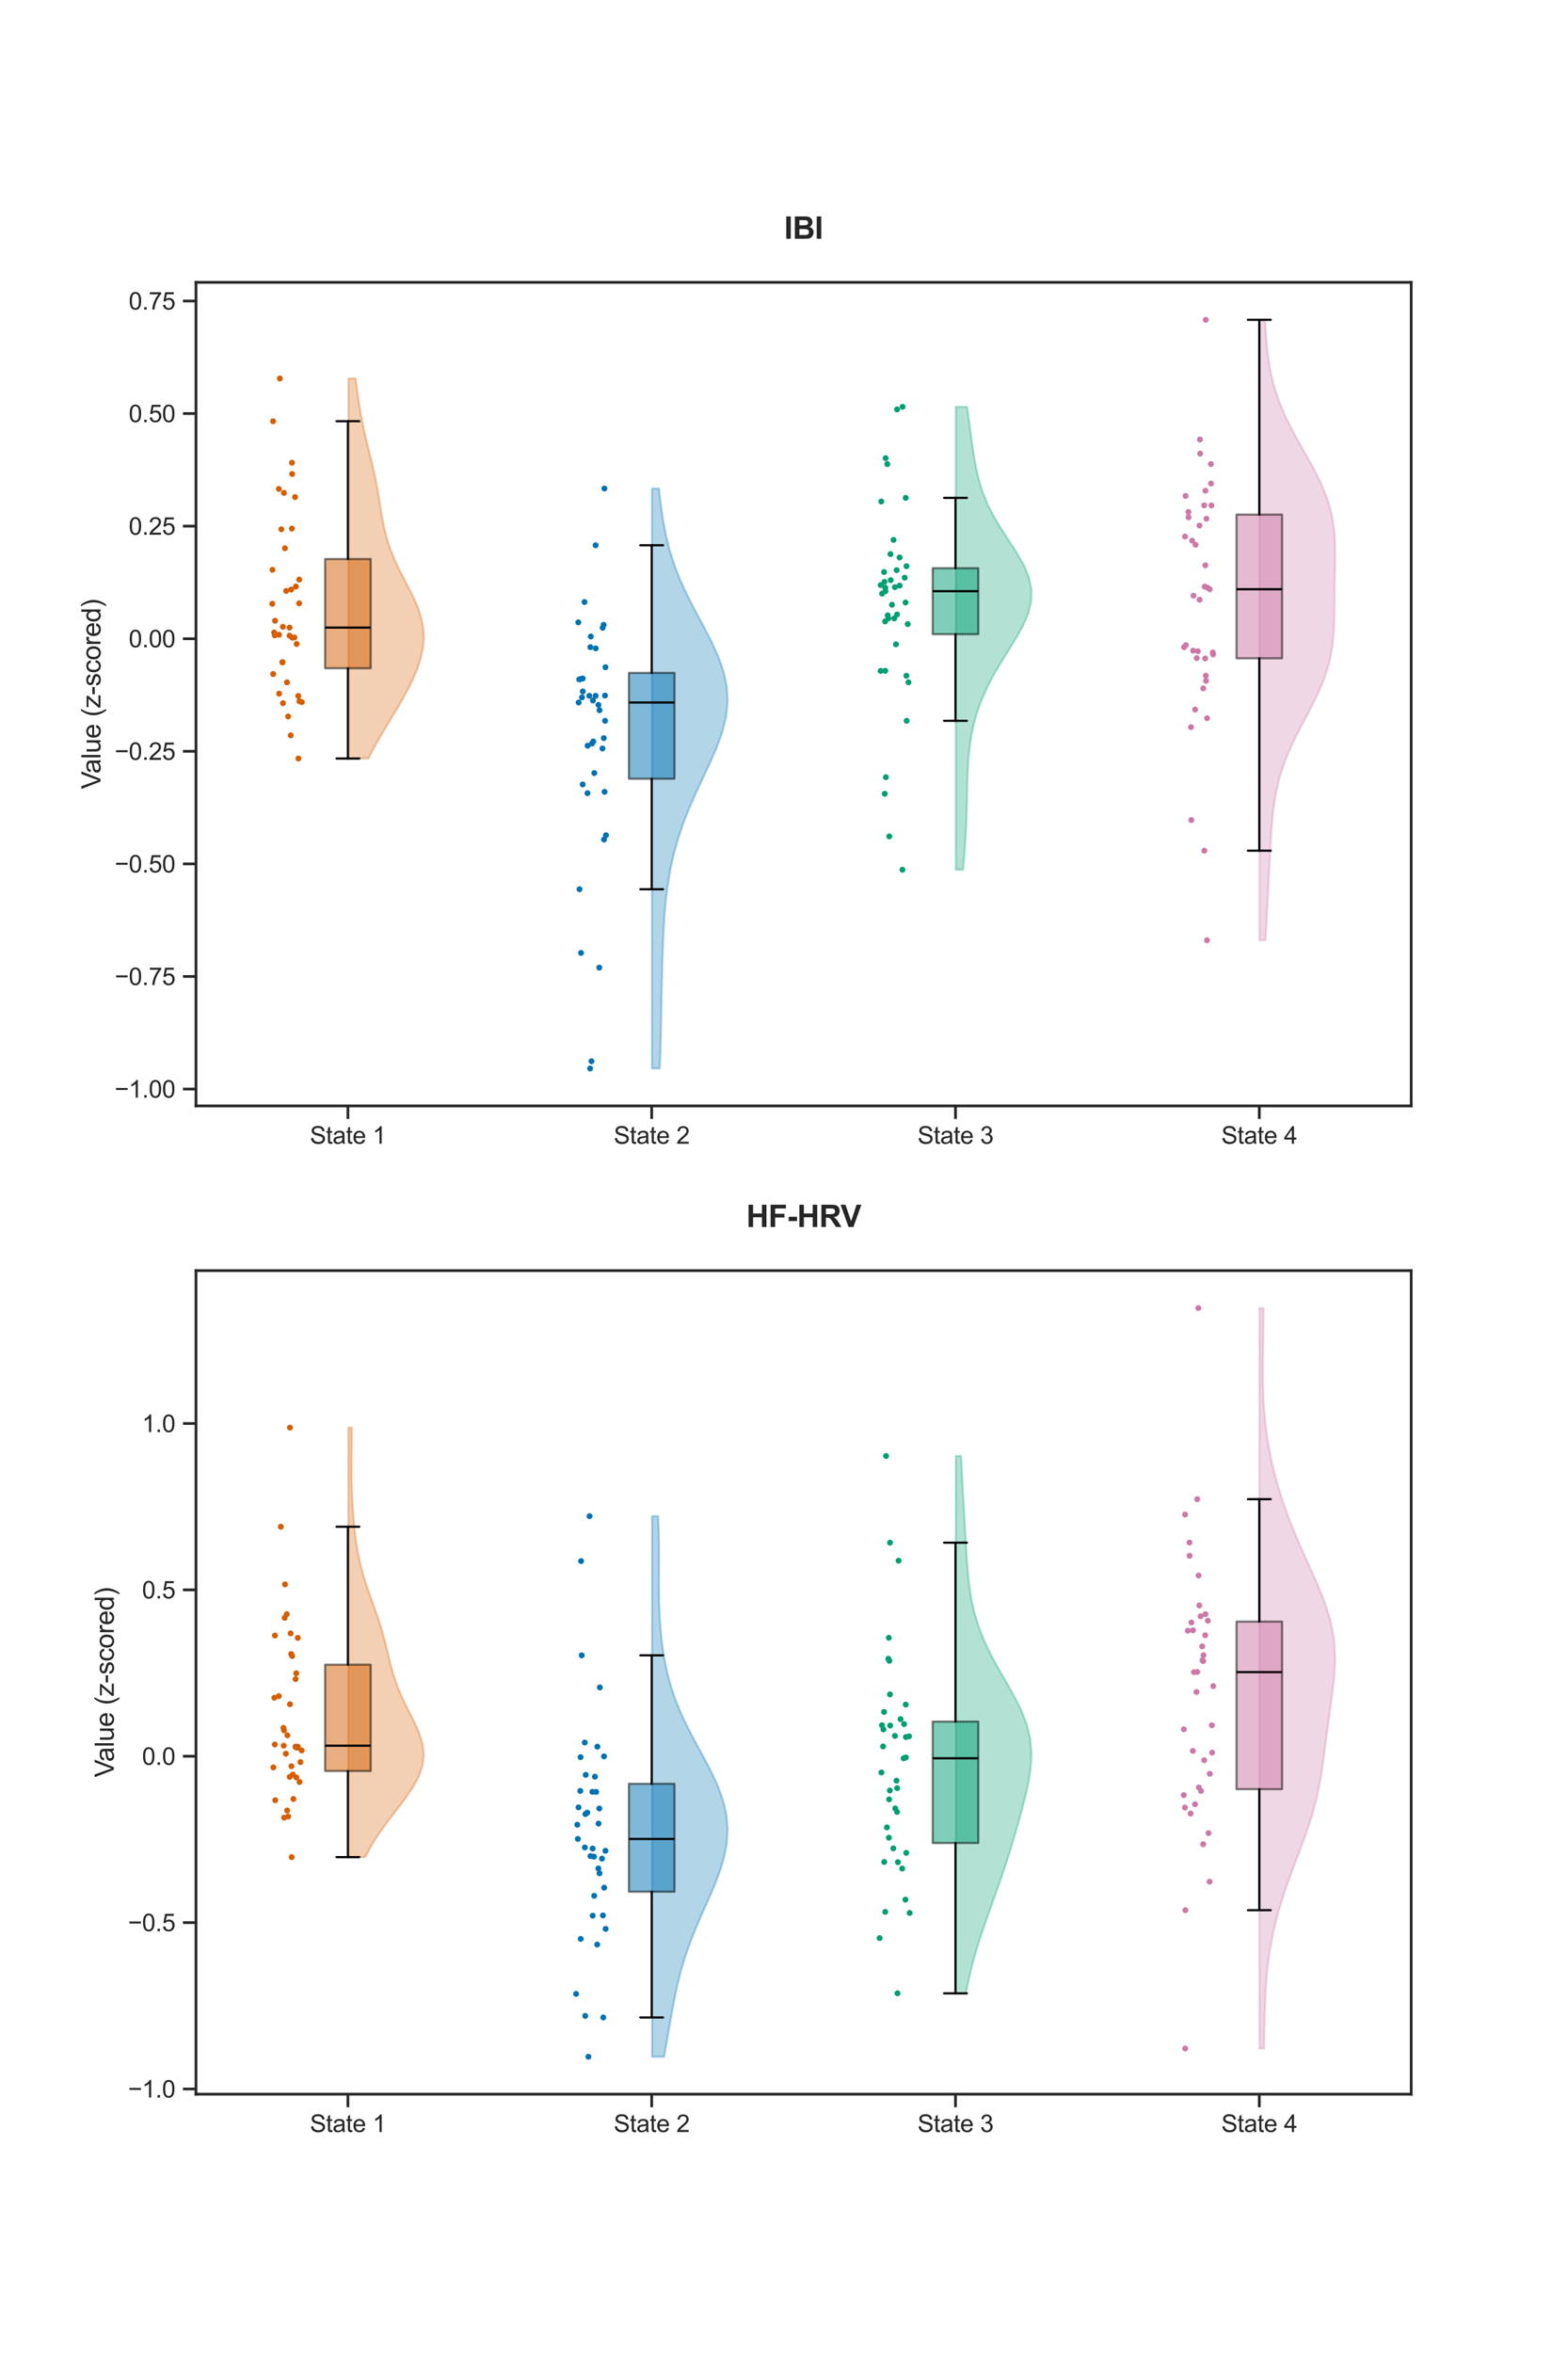 <?xml version="1.0" encoding="utf-8" standalone="no"?>
<!DOCTYPE svg PUBLIC "-//W3C//DTD SVG 1.1//EN"
  "http://www.w3.org/Graphics/SVG/1.1/DTD/svg11.dtd">
<svg xmlns:xlink="http://www.w3.org/1999/xlink" width="720pt" height="1080pt" viewBox="0 0 720 1080" xmlns="http://www.w3.org/2000/svg" version="1.1">
 <defs>
  <style type="text/css">*{stroke-linejoin: round; stroke-linecap: butt}</style>
 </defs>
 <g id="figure_1">
  <g id="patch_1">
   <path d="M 0 1080 
L 720 1080 
L 720 0 
L 0 0 
z
" style="fill: #ffffff"/>
  </g>
  <g id="axes_1">
   <g id="patch_2">
    <path d="M 90 507.6 
L 648 507.6 
L 648 129.6 
L 90 129.6 
z
" style="fill: #ffffff"/>
   </g>
   <g id="matplotlib.axis_1">
    <g id="xtick_1">
     <g id="line2d_1">
      <defs>
       <path id="m6b0c76e00e" d="M 0 0 
L 0 6 
" style="stroke: #262626; stroke-width: 1.25"/>
      </defs>
      <g>
       <use xlink:href="#m6b0c76e00e" x="159.75" y="507.6" style="fill: #262626; stroke: #262626; stroke-width: 1.25"/>
      </g>
     </g>
     <g id="text_1">
      <!-- State 1 -->
      <g style="fill: #262626" transform="translate(142.322 524.974) scale(0.11 -0.11)">
       <defs>
        <path id="ArialMT-53" d="M 288 1472 
L 859 1522 
Q 900 1178 1048 958 
Q 1197 738 1509 602 
Q 1822 466 2213 466 
Q 2559 466 2825 569 
Q 3091 672 3220 851 
Q 3350 1031 3350 1244 
Q 3350 1459 3225 1620 
Q 3100 1781 2813 1891 
Q 2628 1963 1997 2114 
Q 1366 2266 1113 2400 
Q 784 2572 623 2826 
Q 463 3081 463 3397 
Q 463 3744 659 4045 
Q 856 4347 1234 4503 
Q 1613 4659 2075 4659 
Q 2584 4659 2973 4495 
Q 3363 4331 3572 4012 
Q 3781 3694 3797 3291 
L 3216 3247 
Q 3169 3681 2898 3903 
Q 2628 4125 2100 4125 
Q 1550 4125 1298 3923 
Q 1047 3722 1047 3438 
Q 1047 3191 1225 3031 
Q 1400 2872 2139 2705 
Q 2878 2538 3153 2413 
Q 3553 2228 3743 1945 
Q 3934 1663 3934 1294 
Q 3934 928 3725 604 
Q 3516 281 3123 101 
Q 2731 -78 2241 -78 
Q 1619 -78 1198 103 
Q 778 284 539 648 
Q 300 1013 288 1472 
z
" transform="scale(0.016)"/>
        <path id="ArialMT-74" d="M 1650 503 
L 1731 6 
Q 1494 -44 1306 -44 
Q 1000 -44 831 53 
Q 663 150 594 308 
Q 525 466 525 972 
L 525 2881 
L 113 2881 
L 113 3319 
L 525 3319 
L 525 4141 
L 1084 4478 
L 1084 3319 
L 1650 3319 
L 1650 2881 
L 1084 2881 
L 1084 941 
Q 1084 700 1114 631 
Q 1144 563 1211 522 
Q 1278 481 1403 481 
Q 1497 481 1650 503 
z
" transform="scale(0.016)"/>
        <path id="ArialMT-61" d="M 2588 409 
Q 2275 144 1986 34 
Q 1697 -75 1366 -75 
Q 819 -75 525 192 
Q 231 459 231 875 
Q 231 1119 342 1320 
Q 453 1522 633 1644 
Q 813 1766 1038 1828 
Q 1203 1872 1538 1913 
Q 2219 1994 2541 2106 
Q 2544 2222 2544 2253 
Q 2544 2597 2384 2738 
Q 2169 2928 1744 2928 
Q 1347 2928 1158 2789 
Q 969 2650 878 2297 
L 328 2372 
Q 403 2725 575 2942 
Q 747 3159 1072 3276 
Q 1397 3394 1825 3394 
Q 2250 3394 2515 3294 
Q 2781 3194 2906 3042 
Q 3031 2891 3081 2659 
Q 3109 2516 3109 2141 
L 3109 1391 
Q 3109 606 3145 398 
Q 3181 191 3288 0 
L 2700 0 
Q 2613 175 2588 409 
z
M 2541 1666 
Q 2234 1541 1622 1453 
Q 1275 1403 1131 1340 
Q 988 1278 909 1158 
Q 831 1038 831 891 
Q 831 666 1001 516 
Q 1172 366 1500 366 
Q 1825 366 2078 508 
Q 2331 650 2450 897 
Q 2541 1088 2541 1459 
L 2541 1666 
z
" transform="scale(0.016)"/>
        <path id="ArialMT-65" d="M 2694 1069 
L 3275 997 
Q 3138 488 2766 206 
Q 2394 -75 1816 -75 
Q 1088 -75 661 373 
Q 234 822 234 1631 
Q 234 2469 665 2931 
Q 1097 3394 1784 3394 
Q 2450 3394 2872 2941 
Q 3294 2488 3294 1666 
Q 3294 1616 3291 1516 
L 816 1516 
Q 847 969 1125 678 
Q 1403 388 1819 388 
Q 2128 388 2347 550 
Q 2566 713 2694 1069 
z
M 847 1978 
L 2700 1978 
Q 2663 2397 2488 2606 
Q 2219 2931 1791 2931 
Q 1403 2931 1139 2672 
Q 875 2413 847 1978 
z
" transform="scale(0.016)"/>
        <path id="ArialMT-20" transform="scale(0.016)"/>
        <path id="ArialMT-31" d="M 2384 0 
L 1822 0 
L 1822 3584 
Q 1619 3391 1289 3197 
Q 959 3003 697 2906 
L 697 3450 
Q 1169 3672 1522 3987 
Q 1875 4303 2022 4600 
L 2384 4600 
L 2384 0 
z
" transform="scale(0.016)"/>
       </defs>
       <use xlink:href="#ArialMT-53"/>
       <use xlink:href="#ArialMT-74" x="66.699"/>
       <use xlink:href="#ArialMT-61" x="94.482"/>
       <use xlink:href="#ArialMT-74" x="150.098"/>
       <use xlink:href="#ArialMT-65" x="177.881"/>
       <use xlink:href="#ArialMT-20" x="233.496"/>
       <use xlink:href="#ArialMT-31" x="261.279"/>
      </g>
     </g>
    </g>
    <g id="xtick_2">
     <g id="line2d_2">
      <g>
       <use xlink:href="#m6b0c76e00e" x="299.25" y="507.6" style="fill: #262626; stroke: #262626; stroke-width: 1.25"/>
      </g>
     </g>
     <g id="text_2">
      <!-- State 2 -->
      <g style="fill: #262626" transform="translate(281.822 524.974) scale(0.11 -0.11)">
       <defs>
        <path id="ArialMT-32" d="M 3222 541 
L 3222 0 
L 194 0 
Q 188 203 259 391 
Q 375 700 629 1000 
Q 884 1300 1366 1694 
Q 2113 2306 2375 2664 
Q 2638 3022 2638 3341 
Q 2638 3675 2398 3904 
Q 2159 4134 1775 4134 
Q 1369 4134 1125 3890 
Q 881 3647 878 3216 
L 300 3275 
Q 359 3922 746 4261 
Q 1134 4600 1788 4600 
Q 2447 4600 2831 4234 
Q 3216 3869 3216 3328 
Q 3216 3053 3103 2787 
Q 2991 2522 2730 2228 
Q 2469 1934 1863 1422 
Q 1356 997 1212 845 
Q 1069 694 975 541 
L 3222 541 
z
" transform="scale(0.016)"/>
       </defs>
       <use xlink:href="#ArialMT-53"/>
       <use xlink:href="#ArialMT-74" x="66.699"/>
       <use xlink:href="#ArialMT-61" x="94.482"/>
       <use xlink:href="#ArialMT-74" x="150.098"/>
       <use xlink:href="#ArialMT-65" x="177.881"/>
       <use xlink:href="#ArialMT-20" x="233.496"/>
       <use xlink:href="#ArialMT-32" x="261.279"/>
      </g>
     </g>
    </g>
    <g id="xtick_3">
     <g id="line2d_3">
      <g>
       <use xlink:href="#m6b0c76e00e" x="438.75" y="507.6" style="fill: #262626; stroke: #262626; stroke-width: 1.25"/>
      </g>
     </g>
     <g id="text_3">
      <!-- State 3 -->
      <g style="fill: #262626" transform="translate(421.322 524.974) scale(0.11 -0.11)">
       <defs>
        <path id="ArialMT-33" d="M 269 1209 
L 831 1284 
Q 928 806 1161 595 
Q 1394 384 1728 384 
Q 2125 384 2398 659 
Q 2672 934 2672 1341 
Q 2672 1728 2419 1979 
Q 2166 2231 1775 2231 
Q 1616 2231 1378 2169 
L 1441 2663 
Q 1497 2656 1531 2656 
Q 1891 2656 2178 2843 
Q 2466 3031 2466 3422 
Q 2466 3731 2256 3934 
Q 2047 4138 1716 4138 
Q 1388 4138 1169 3931 
Q 950 3725 888 3313 
L 325 3413 
Q 428 3978 793 4289 
Q 1159 4600 1703 4600 
Q 2078 4600 2393 4439 
Q 2709 4278 2876 4000 
Q 3044 3722 3044 3409 
Q 3044 3113 2884 2869 
Q 2725 2625 2413 2481 
Q 2819 2388 3044 2092 
Q 3269 1797 3269 1353 
Q 3269 753 2831 336 
Q 2394 -81 1725 -81 
Q 1122 -81 723 278 
Q 325 638 269 1209 
z
" transform="scale(0.016)"/>
       </defs>
       <use xlink:href="#ArialMT-53"/>
       <use xlink:href="#ArialMT-74" x="66.699"/>
       <use xlink:href="#ArialMT-61" x="94.482"/>
       <use xlink:href="#ArialMT-74" x="150.098"/>
       <use xlink:href="#ArialMT-65" x="177.881"/>
       <use xlink:href="#ArialMT-20" x="233.496"/>
       <use xlink:href="#ArialMT-33" x="261.279"/>
      </g>
     </g>
    </g>
    <g id="xtick_4">
     <g id="line2d_4">
      <g>
       <use xlink:href="#m6b0c76e00e" x="578.25" y="507.6" style="fill: #262626; stroke: #262626; stroke-width: 1.25"/>
      </g>
     </g>
     <g id="text_4">
      <!-- State 4 -->
      <g style="fill: #262626" transform="translate(560.822 524.974) scale(0.11 -0.11)">
       <defs>
        <path id="ArialMT-34" d="M 2069 0 
L 2069 1097 
L 81 1097 
L 81 1613 
L 2172 4581 
L 2631 4581 
L 2631 1613 
L 3250 1613 
L 3250 1097 
L 2631 1097 
L 2631 0 
L 2069 0 
z
M 2069 1613 
L 2069 3678 
L 634 1613 
L 2069 1613 
z
" transform="scale(0.016)"/>
       </defs>
       <use xlink:href="#ArialMT-53"/>
       <use xlink:href="#ArialMT-74" x="66.699"/>
       <use xlink:href="#ArialMT-61" x="94.482"/>
       <use xlink:href="#ArialMT-74" x="150.098"/>
       <use xlink:href="#ArialMT-65" x="177.881"/>
       <use xlink:href="#ArialMT-20" x="233.496"/>
       <use xlink:href="#ArialMT-34" x="261.279"/>
      </g>
     </g>
    </g>
   </g>
   <g id="matplotlib.axis_2">
    <g id="ytick_1">
     <g id="line2d_5">
      <defs>
       <path id="mf4bb975bc6" d="M 0 0 
L -6 0 
" style="stroke: #262626; stroke-width: 1.25"/>
      </defs>
      <g>
       <use xlink:href="#mf4bb975bc6" x="90" y="499.861" style="fill: #262626; stroke: #262626; stroke-width: 1.25"/>
      </g>
     </g>
     <g id="text_5">
      <!-- −1.00 -->
      <g style="fill: #262626" transform="translate(52.668 503.797) scale(0.11 -0.11)">
       <defs>
        <path id="ArialMT-2212" d="M 3381 1997 
L 356 1997 
L 356 2522 
L 3381 2522 
L 3381 1997 
z
" transform="scale(0.016)"/>
        <path id="ArialMT-2e" d="M 581 0 
L 581 641 
L 1222 641 
L 1222 0 
L 581 0 
z
" transform="scale(0.016)"/>
        <path id="ArialMT-30" d="M 266 2259 
Q 266 3072 433 3567 
Q 600 4063 929 4331 
Q 1259 4600 1759 4600 
Q 2128 4600 2406 4451 
Q 2684 4303 2865 4023 
Q 3047 3744 3150 3342 
Q 3253 2941 3253 2259 
Q 3253 1453 3087 958 
Q 2922 463 2592 192 
Q 2263 -78 1759 -78 
Q 1097 -78 719 397 
Q 266 969 266 2259 
z
M 844 2259 
Q 844 1131 1108 757 
Q 1372 384 1759 384 
Q 2147 384 2411 759 
Q 2675 1134 2675 2259 
Q 2675 3391 2411 3762 
Q 2147 4134 1753 4134 
Q 1366 4134 1134 3806 
Q 844 3388 844 2259 
z
" transform="scale(0.016)"/>
       </defs>
       <use xlink:href="#ArialMT-2212"/>
       <use xlink:href="#ArialMT-31" x="58.398"/>
       <use xlink:href="#ArialMT-2e" x="114.014"/>
       <use xlink:href="#ArialMT-30" x="141.797"/>
       <use xlink:href="#ArialMT-30" x="197.412"/>
      </g>
     </g>
    </g>
    <g id="ytick_2">
     <g id="line2d_6">
      <g>
       <use xlink:href="#mf4bb975bc6" x="90" y="448.188" style="fill: #262626; stroke: #262626; stroke-width: 1.25"/>
      </g>
     </g>
     <g id="text_6">
      <!-- −0.75 -->
      <g style="fill: #262626" transform="translate(52.668 452.124) scale(0.11 -0.11)">
       <defs>
        <path id="ArialMT-37" d="M 303 3981 
L 303 4522 
L 3269 4522 
L 3269 4084 
Q 2831 3619 2401 2847 
Q 1972 2075 1738 1259 
Q 1569 684 1522 0 
L 944 0 
Q 953 541 1156 1306 
Q 1359 2072 1739 2783 
Q 2119 3494 2547 3981 
L 303 3981 
z
" transform="scale(0.016)"/>
        <path id="ArialMT-35" d="M 266 1200 
L 856 1250 
Q 922 819 1161 601 
Q 1400 384 1738 384 
Q 2144 384 2425 690 
Q 2706 997 2706 1503 
Q 2706 1984 2436 2262 
Q 2166 2541 1728 2541 
Q 1456 2541 1237 2417 
Q 1019 2294 894 2097 
L 366 2166 
L 809 4519 
L 3088 4519 
L 3088 3981 
L 1259 3981 
L 1013 2750 
Q 1425 3038 1878 3038 
Q 2478 3038 2890 2622 
Q 3303 2206 3303 1553 
Q 3303 931 2941 478 
Q 2500 -78 1738 -78 
Q 1113 -78 717 272 
Q 322 622 266 1200 
z
" transform="scale(0.016)"/>
       </defs>
       <use xlink:href="#ArialMT-2212"/>
       <use xlink:href="#ArialMT-30" x="58.398"/>
       <use xlink:href="#ArialMT-2e" x="114.014"/>
       <use xlink:href="#ArialMT-37" x="141.797"/>
       <use xlink:href="#ArialMT-35" x="197.412"/>
      </g>
     </g>
    </g>
    <g id="ytick_3">
     <g id="line2d_7">
      <g>
       <use xlink:href="#mf4bb975bc6" x="90" y="396.515" style="fill: #262626; stroke: #262626; stroke-width: 1.25"/>
      </g>
     </g>
     <g id="text_7">
      <!-- −0.50 -->
      <g style="fill: #262626" transform="translate(52.668 400.451) scale(0.11 -0.11)">
       <use xlink:href="#ArialMT-2212"/>
       <use xlink:href="#ArialMT-30" x="58.398"/>
       <use xlink:href="#ArialMT-2e" x="114.014"/>
       <use xlink:href="#ArialMT-35" x="141.797"/>
       <use xlink:href="#ArialMT-30" x="197.412"/>
      </g>
     </g>
    </g>
    <g id="ytick_4">
     <g id="line2d_8">
      <g>
       <use xlink:href="#mf4bb975bc6" x="90" y="344.842" style="fill: #262626; stroke: #262626; stroke-width: 1.25"/>
      </g>
     </g>
     <g id="text_8">
      <!-- −0.25 -->
      <g style="fill: #262626" transform="translate(52.668 348.778) scale(0.11 -0.11)">
       <use xlink:href="#ArialMT-2212"/>
       <use xlink:href="#ArialMT-30" x="58.398"/>
       <use xlink:href="#ArialMT-2e" x="114.014"/>
       <use xlink:href="#ArialMT-32" x="141.797"/>
       <use xlink:href="#ArialMT-35" x="197.412"/>
      </g>
     </g>
    </g>
    <g id="ytick_5">
     <g id="line2d_9">
      <g>
       <use xlink:href="#mf4bb975bc6" x="90" y="293.169" style="fill: #262626; stroke: #262626; stroke-width: 1.25"/>
      </g>
     </g>
     <g id="text_9">
      <!-- 0.00 -->
      <g style="fill: #262626" transform="translate(59.093 297.105) scale(0.11 -0.11)">
       <use xlink:href="#ArialMT-30"/>
       <use xlink:href="#ArialMT-2e" x="55.615"/>
       <use xlink:href="#ArialMT-30" x="83.398"/>
       <use xlink:href="#ArialMT-30" x="139.014"/>
      </g>
     </g>
    </g>
    <g id="ytick_6">
     <g id="line2d_10">
      <g>
       <use xlink:href="#mf4bb975bc6" x="90" y="241.496" style="fill: #262626; stroke: #262626; stroke-width: 1.25"/>
      </g>
     </g>
     <g id="text_10">
      <!-- 0.25 -->
      <g style="fill: #262626" transform="translate(59.093 245.432) scale(0.11 -0.11)">
       <use xlink:href="#ArialMT-30"/>
       <use xlink:href="#ArialMT-2e" x="55.615"/>
       <use xlink:href="#ArialMT-32" x="83.398"/>
       <use xlink:href="#ArialMT-35" x="139.014"/>
      </g>
     </g>
    </g>
    <g id="ytick_7">
     <g id="line2d_11">
      <g>
       <use xlink:href="#mf4bb975bc6" x="90" y="189.823" style="fill: #262626; stroke: #262626; stroke-width: 1.25"/>
      </g>
     </g>
     <g id="text_11">
      <!-- 0.50 -->
      <g style="fill: #262626" transform="translate(59.093 193.759) scale(0.11 -0.11)">
       <use xlink:href="#ArialMT-30"/>
       <use xlink:href="#ArialMT-2e" x="55.615"/>
       <use xlink:href="#ArialMT-35" x="83.398"/>
       <use xlink:href="#ArialMT-30" x="139.014"/>
      </g>
     </g>
    </g>
    <g id="ytick_8">
     <g id="line2d_12">
      <g>
       <use xlink:href="#mf4bb975bc6" x="90" y="138.15" style="fill: #262626; stroke: #262626; stroke-width: 1.25"/>
      </g>
     </g>
     <g id="text_12">
      <!-- 0.75 -->
      <g style="fill: #262626" transform="translate(59.093 142.086) scale(0.11 -0.11)">
       <use xlink:href="#ArialMT-30"/>
       <use xlink:href="#ArialMT-2e" x="55.615"/>
       <use xlink:href="#ArialMT-37" x="83.398"/>
       <use xlink:href="#ArialMT-35" x="139.014"/>
      </g>
     </g>
    </g>
    <g id="text_13">
     <!-- Value (z-scored) -->
     <g style="fill: #262626" transform="translate(46.143 362.17) rotate(-90) scale(0.12 -0.12)">
      <defs>
       <path id="ArialMT-56" d="M 1803 0 
L 28 4581 
L 684 4581 
L 1875 1253 
Q 2019 853 2116 503 
Q 2222 878 2363 1253 
L 3600 4581 
L 4219 4581 
L 2425 0 
L 1803 0 
z
" transform="scale(0.016)"/>
       <path id="ArialMT-6c" d="M 409 0 
L 409 4581 
L 972 4581 
L 972 0 
L 409 0 
z
" transform="scale(0.016)"/>
       <path id="ArialMT-75" d="M 2597 0 
L 2597 488 
Q 2209 -75 1544 -75 
Q 1250 -75 995 37 
Q 741 150 617 320 
Q 494 491 444 738 
Q 409 903 409 1263 
L 409 3319 
L 972 3319 
L 972 1478 
Q 972 1038 1006 884 
Q 1059 663 1231 536 
Q 1403 409 1656 409 
Q 1909 409 2131 539 
Q 2353 669 2445 892 
Q 2538 1116 2538 1541 
L 2538 3319 
L 3100 3319 
L 3100 0 
L 2597 0 
z
" transform="scale(0.016)"/>
       <path id="ArialMT-28" d="M 1497 -1347 
Q 1031 -759 709 28 
Q 388 816 388 1659 
Q 388 2403 628 3084 
Q 909 3875 1497 4659 
L 1900 4659 
Q 1522 4009 1400 3731 
Q 1209 3300 1100 2831 
Q 966 2247 966 1656 
Q 966 153 1900 -1347 
L 1497 -1347 
z
" transform="scale(0.016)"/>
       <path id="ArialMT-7a" d="M 125 0 
L 125 456 
L 2238 2881 
Q 1878 2863 1603 2863 
L 250 2863 
L 250 3319 
L 2963 3319 
L 2963 2947 
L 1166 841 
L 819 456 
Q 1197 484 1528 484 
L 3063 484 
L 3063 0 
L 125 0 
z
" transform="scale(0.016)"/>
       <path id="ArialMT-2d" d="M 203 1375 
L 203 1941 
L 1931 1941 
L 1931 1375 
L 203 1375 
z
" transform="scale(0.016)"/>
       <path id="ArialMT-73" d="M 197 991 
L 753 1078 
Q 800 744 1014 566 
Q 1228 388 1613 388 
Q 2000 388 2187 545 
Q 2375 703 2375 916 
Q 2375 1106 2209 1216 
Q 2094 1291 1634 1406 
Q 1016 1563 777 1677 
Q 538 1791 414 1992 
Q 291 2194 291 2438 
Q 291 2659 392 2848 
Q 494 3038 669 3163 
Q 800 3259 1026 3326 
Q 1253 3394 1513 3394 
Q 1903 3394 2198 3281 
Q 2494 3169 2634 2976 
Q 2775 2784 2828 2463 
L 2278 2388 
Q 2241 2644 2061 2787 
Q 1881 2931 1553 2931 
Q 1166 2931 1000 2803 
Q 834 2675 834 2503 
Q 834 2394 903 2306 
Q 972 2216 1119 2156 
Q 1203 2125 1616 2013 
Q 2213 1853 2448 1751 
Q 2684 1650 2818 1456 
Q 2953 1263 2953 975 
Q 2953 694 2789 445 
Q 2625 197 2315 61 
Q 2006 -75 1616 -75 
Q 969 -75 630 194 
Q 291 463 197 991 
z
" transform="scale(0.016)"/>
       <path id="ArialMT-63" d="M 2588 1216 
L 3141 1144 
Q 3050 572 2676 248 
Q 2303 -75 1759 -75 
Q 1078 -75 664 370 
Q 250 816 250 1647 
Q 250 2184 428 2587 
Q 606 2991 970 3192 
Q 1334 3394 1763 3394 
Q 2303 3394 2647 3120 
Q 2991 2847 3088 2344 
L 2541 2259 
Q 2463 2594 2264 2762 
Q 2066 2931 1784 2931 
Q 1359 2931 1093 2626 
Q 828 2322 828 1663 
Q 828 994 1084 691 
Q 1341 388 1753 388 
Q 2084 388 2306 591 
Q 2528 794 2588 1216 
z
" transform="scale(0.016)"/>
       <path id="ArialMT-6f" d="M 213 1659 
Q 213 2581 725 3025 
Q 1153 3394 1769 3394 
Q 2453 3394 2887 2945 
Q 3322 2497 3322 1706 
Q 3322 1066 3130 698 
Q 2938 331 2570 128 
Q 2203 -75 1769 -75 
Q 1072 -75 642 372 
Q 213 819 213 1659 
z
M 791 1659 
Q 791 1022 1069 705 
Q 1347 388 1769 388 
Q 2188 388 2466 706 
Q 2744 1025 2744 1678 
Q 2744 2294 2464 2611 
Q 2184 2928 1769 2928 
Q 1347 2928 1069 2612 
Q 791 2297 791 1659 
z
" transform="scale(0.016)"/>
       <path id="ArialMT-72" d="M 416 0 
L 416 3319 
L 922 3319 
L 922 2816 
Q 1116 3169 1280 3281 
Q 1444 3394 1641 3394 
Q 1925 3394 2219 3213 
L 2025 2691 
Q 1819 2813 1613 2813 
Q 1428 2813 1281 2702 
Q 1134 2591 1072 2394 
Q 978 2094 978 1738 
L 978 0 
L 416 0 
z
" transform="scale(0.016)"/>
       <path id="ArialMT-64" d="M 2575 0 
L 2575 419 
Q 2259 -75 1647 -75 
Q 1250 -75 917 144 
Q 584 363 401 755 
Q 219 1147 219 1656 
Q 219 2153 384 2558 
Q 550 2963 881 3178 
Q 1213 3394 1622 3394 
Q 1922 3394 2156 3267 
Q 2391 3141 2538 2938 
L 2538 4581 
L 3097 4581 
L 3097 0 
L 2575 0 
z
M 797 1656 
Q 797 1019 1065 703 
Q 1334 388 1700 388 
Q 2069 388 2326 689 
Q 2584 991 2584 1609 
Q 2584 2291 2321 2609 
Q 2059 2928 1675 2928 
Q 1300 2928 1048 2622 
Q 797 2316 797 1656 
z
" transform="scale(0.016)"/>
       <path id="ArialMT-29" d="M 791 -1347 
L 388 -1347 
Q 1322 153 1322 1656 
Q 1322 2244 1188 2822 
Q 1081 3291 891 3722 
Q 769 4003 388 4659 
L 791 4659 
Q 1378 3875 1659 3084 
Q 1900 2403 1900 1659 
Q 1900 816 1576 28 
Q 1253 -759 791 -1347 
z
" transform="scale(0.016)"/>
      </defs>
      <use xlink:href="#ArialMT-56"/>
      <use xlink:href="#ArialMT-61" x="59.324"/>
      <use xlink:href="#ArialMT-6c" x="114.939"/>
      <use xlink:href="#ArialMT-75" x="137.156"/>
      <use xlink:href="#ArialMT-65" x="192.771"/>
      <use xlink:href="#ArialMT-20" x="248.387"/>
      <use xlink:href="#ArialMT-28" x="276.17"/>
      <use xlink:href="#ArialMT-7a" x="309.471"/>
      <use xlink:href="#ArialMT-2d" x="359.471"/>
      <use xlink:href="#ArialMT-73" x="392.771"/>
      <use xlink:href="#ArialMT-63" x="442.771"/>
      <use xlink:href="#ArialMT-6f" x="492.771"/>
      <use xlink:href="#ArialMT-72" x="548.387"/>
      <use xlink:href="#ArialMT-65" x="581.688"/>
      <use xlink:href="#ArialMT-64" x="637.303"/>
      <use xlink:href="#ArialMT-29" x="692.918"/>
     </g>
    </g>
   </g>
   <g id="PolyCollection_1">
    <defs>
     <path id="m8c07bfd51d" d="M 169.141 -731.851 
L 160.026 -731.851 
L 160.026 -736.442 
L 160.026 -741.032 
L 160.026 -745.622 
L 160.026 -750.212 
L 160.026 -754.802 
L 160.026 -759.392 
L 160.026 -763.982 
L 160.026 -768.572 
L 160.026 -773.162 
L 160.026 -777.752 
L 160.026 -782.342 
L 160.026 -786.933 
L 160.026 -791.523 
L 160.026 -796.113 
L 160.026 -800.703 
L 160.026 -805.293 
L 160.026 -809.883 
L 160.026 -814.473 
L 160.026 -819.063 
L 160.026 -823.653 
L 160.026 -828.243 
L 160.026 -832.833 
L 160.026 -837.423 
L 160.026 -842.014 
L 160.026 -846.604 
L 160.026 -851.194 
L 160.026 -855.784 
L 160.026 -860.374 
L 160.026 -864.964 
L 160.026 -869.554 
L 160.026 -874.144 
L 160.026 -878.734 
L 160.026 -883.324 
L 160.026 -887.914 
L 160.026 -892.505 
L 160.026 -897.095 
L 160.026 -901.685 
L 160.026 -906.275 
L 163.321 -906.275 
L 163.321 -906.275 
L 163.911 -901.685 
L 164.551 -897.095 
L 165.266 -892.505 
L 166.079 -887.914 
L 167.006 -883.324 
L 168.039 -878.734 
L 169.149 -874.144 
L 170.283 -869.554 
L 171.381 -864.964 
L 172.39 -860.374 
L 173.281 -855.784 
L 174.066 -851.194 
L 174.799 -846.604 
L 175.57 -842.014 
L 176.487 -837.423 
L 177.65 -832.833 
L 179.132 -828.243 
L 180.957 -823.653 
L 183.087 -819.063 
L 185.426 -814.473 
L 187.822 -809.883 
L 190.094 -805.293 
L 192.051 -800.703 
L 193.528 -796.113 
L 194.404 -791.523 
L 194.625 -786.933 
L 194.199 -782.342 
L 193.185 -777.752 
L 191.672 -773.162 
L 189.755 -768.572 
L 187.521 -763.982 
L 185.043 -759.392 
L 182.387 -754.802 
L 179.625 -750.212 
L 176.835 -745.622 
L 174.101 -741.032 
L 171.512 -736.442 
L 169.141 -731.851 
z
" style="stroke: #d55e00; stroke-opacity: 0.3"/>
    </defs>
    <g clip-path="url(#p3717f6b004)">
     <use xlink:href="#m8c07bfd51d" x="0" y="1080" style="fill: #d55e00; fill-opacity: 0.3; stroke: #d55e00; stroke-opacity: 0.3"/>
    </g>
   </g>
   <g id="PolyCollection_2">
    <defs>
     <path id="mf03b9f97da" d="M 302.951 -589.582 
L 299.382 -589.582 
L 299.382 -596.587 
L 299.382 -603.592 
L 299.382 -610.597 
L 299.382 -617.602 
L 299.382 -624.608 
L 299.382 -631.613 
L 299.382 -638.618 
L 299.382 -645.623 
L 299.382 -652.628 
L 299.382 -659.633 
L 299.382 -666.638 
L 299.382 -673.644 
L 299.382 -680.649 
L 299.382 -687.654 
L 299.382 -694.659 
L 299.382 -701.664 
L 299.382 -708.669 
L 299.382 -715.675 
L 299.382 -722.68 
L 299.382 -729.685 
L 299.382 -736.69 
L 299.382 -743.695 
L 299.382 -750.7 
L 299.382 -757.705 
L 299.382 -764.711 
L 299.382 -771.716 
L 299.382 -778.721 
L 299.382 -785.726 
L 299.382 -792.731 
L 299.382 -799.736 
L 299.382 -806.741 
L 299.382 -813.747 
L 299.382 -820.752 
L 299.382 -827.757 
L 299.382 -834.762 
L 299.382 -841.767 
L 299.382 -848.772 
L 299.382 -855.778 
L 302.575 -855.778 
L 302.575 -855.778 
L 303.372 -848.772 
L 304.379 -841.767 
L 305.694 -834.762 
L 307.417 -827.757 
L 309.631 -820.752 
L 312.372 -813.747 
L 315.603 -806.741 
L 319.201 -799.736 
L 322.958 -792.731 
L 326.596 -785.726 
L 329.803 -778.721 
L 332.273 -771.716 
L 333.76 -764.711 
L 334.125 -757.705 
L 333.358 -750.7 
L 331.583 -743.695 
L 329.023 -736.69 
L 325.958 -729.685 
L 322.67 -722.68 
L 319.403 -715.675 
L 316.34 -708.669 
L 313.601 -701.664 
L 311.248 -694.659 
L 309.304 -687.654 
L 307.758 -680.649 
L 306.58 -673.644 
L 305.72 -666.638 
L 305.115 -659.633 
L 304.696 -652.628 
L 304.399 -645.623 
L 304.175 -638.618 
L 303.993 -631.613 
L 303.84 -624.608 
L 303.708 -617.602 
L 303.583 -610.597 
L 303.439 -603.592 
L 303.239 -596.587 
L 302.951 -589.582 
z
" style="stroke: #0072b2; stroke-opacity: 0.3"/>
    </defs>
    <g clip-path="url(#p3717f6b004)">
     <use xlink:href="#mf03b9f97da" x="0" y="1080" style="fill: #0072b2; fill-opacity: 0.3; stroke: #0072b2; stroke-opacity: 0.3"/>
    </g>
   </g>
   <g id="PolyCollection_3">
    <defs>
     <path id="m4856c9c157" d="M 442.222 -680.794 
L 438.901 -680.794 
L 438.901 -686.386 
L 438.901 -691.977 
L 438.901 -697.568 
L 438.901 -703.159 
L 438.901 -708.751 
L 438.901 -714.342 
L 438.901 -719.933 
L 438.901 -725.524 
L 438.901 -731.116 
L 438.901 -736.707 
L 438.901 -742.298 
L 438.901 -747.89 
L 438.901 -753.481 
L 438.901 -759.072 
L 438.901 -764.663 
L 438.901 -770.255 
L 438.901 -775.846 
L 438.901 -781.437 
L 438.901 -787.028 
L 438.901 -792.62 
L 438.901 -798.211 
L 438.901 -803.802 
L 438.901 -809.393 
L 438.901 -814.985 
L 438.901 -820.576 
L 438.901 -826.167 
L 438.901 -831.758 
L 438.901 -837.35 
L 438.901 -842.941 
L 438.901 -848.532 
L 438.901 -854.123 
L 438.901 -859.715 
L 438.901 -865.306 
L 438.901 -870.897 
L 438.901 -876.488 
L 438.901 -882.08 
L 438.901 -887.671 
L 438.901 -893.262 
L 444.064 -893.262 
L 444.064 -893.262 
L 444.843 -887.671 
L 445.594 -882.08 
L 446.351 -876.488 
L 447.18 -870.897 
L 448.181 -865.306 
L 449.481 -859.715 
L 451.211 -854.123 
L 453.48 -848.532 
L 456.328 -842.941 
L 459.685 -837.35 
L 463.343 -831.758 
L 466.968 -826.167 
L 470.146 -820.576 
L 472.468 -814.985 
L 473.625 -809.393 
L 473.475 -803.802 
L 472.074 -798.211 
L 469.648 -792.62 
L 466.527 -787.028 
L 463.069 -781.437 
L 459.584 -775.846 
L 456.305 -770.255 
L 453.375 -764.663 
L 450.869 -759.072 
L 448.812 -753.481 
L 447.2 -747.89 
L 446.005 -742.298 
L 445.179 -736.707 
L 444.653 -731.116 
L 444.345 -725.524 
L 444.169 -719.933 
L 444.048 -714.342 
L 443.919 -708.751 
L 443.739 -703.159 
L 443.484 -697.568 
L 443.142 -691.977 
L 442.717 -686.386 
L 442.222 -680.794 
z
" style="stroke: #009e73; stroke-opacity: 0.3"/>
    </defs>
    <g clip-path="url(#p3717f6b004)">
     <use xlink:href="#m4856c9c157" x="0" y="1080" style="fill: #009e73; fill-opacity: 0.3; stroke: #009e73; stroke-opacity: 0.3"/>
    </g>
   </g>
   <g id="PolyCollection_4">
    <defs>
     <path id="m08a4f79fdb" d="M 581.136 -648.432 
L 578.354 -648.432 
L 578.354 -655.926 
L 578.354 -663.421 
L 578.354 -670.915 
L 578.354 -678.409 
L 578.354 -685.904 
L 578.354 -693.398 
L 578.354 -700.892 
L 578.354 -708.387 
L 578.354 -715.881 
L 578.354 -723.376 
L 578.354 -730.87 
L 578.354 -738.364 
L 578.354 -745.859 
L 578.354 -753.353 
L 578.354 -760.847 
L 578.354 -768.342 
L 578.354 -775.836 
L 578.354 -783.331 
L 578.354 -790.825 
L 578.354 -798.319 
L 578.354 -805.814 
L 578.354 -813.308 
L 578.354 -820.803 
L 578.354 -828.297 
L 578.354 -835.791 
L 578.354 -843.286 
L 578.354 -850.78 
L 578.354 -858.274 
L 578.354 -865.769 
L 578.354 -873.263 
L 578.354 -880.758 
L 578.354 -888.252 
L 578.354 -895.746 
L 578.354 -903.241 
L 578.354 -910.735 
L 578.354 -918.229 
L 578.354 -925.724 
L 578.354 -933.218 
L 580.886 -933.218 
L 580.886 -933.218 
L 581.355 -925.724 
L 582.05 -918.229 
L 583.155 -910.735 
L 584.862 -903.241 
L 587.303 -895.746 
L 590.503 -888.252 
L 594.344 -880.758 
L 598.557 -873.263 
L 602.764 -865.769 
L 606.554 -858.274 
L 609.576 -850.78 
L 611.638 -843.286 
L 612.753 -835.791 
L 613.125 -828.297 
L 613.071 -820.803 
L 612.901 -813.308 
L 612.794 -805.814 
L 612.737 -798.319 
L 612.524 -790.825 
L 611.842 -783.331 
L 610.398 -775.836 
L 608.041 -768.342 
L 604.834 -760.847 
L 601.043 -753.353 
L 597.062 -745.859 
L 593.306 -738.364 
L 590.098 -730.87 
L 587.613 -723.376 
L 585.857 -715.881 
L 584.708 -708.387 
L 583.975 -700.892 
L 583.472 -693.398 
L 583.065 -685.904 
L 582.681 -678.409 
L 582.3 -670.915 
L 581.919 -663.421 
L 581.535 -655.926 
L 581.136 -648.432 
z
" style="stroke: #cc79a7; stroke-opacity: 0.3"/>
    </defs>
    <g clip-path="url(#p3717f6b004)">
     <use xlink:href="#m08a4f79fdb" x="0" y="1080" style="fill: #cc79a7; fill-opacity: 0.3; stroke: #cc79a7; stroke-opacity: 0.3"/>
    </g>
   </g>
   <g id="PathCollection_1">
    <defs>
     <path id="m2de072447f" d="M 0 0.866 
C 0.23 0.866 0.45 0.775 0.612 0.612 
C 0.775 0.45 0.866 0.23 0.866 0 
C 0.866 -0.23 0.775 -0.45 0.612 -0.612 
C 0.45 -0.775 0.23 -0.866 0 -0.866 
C -0.23 -0.866 -0.45 -0.775 -0.612 -0.612 
C -0.775 -0.45 -0.866 -0.23 -0.866 0 
C -0.866 0.23 -0.775 0.45 -0.612 0.612 
C -0.45 0.775 -0.23 0.866 0 0.866 
z
" style="stroke: #d55e00"/>
    </defs>
    <g clip-path="url(#p3717f6b004)">
     <use xlink:href="#m2de072447f" x="128.129" y="291.335" style="fill: #d55e00; stroke: #d55e00"/>
     <use xlink:href="#m2de072447f" x="131.392" y="271.231" style="fill: #d55e00; stroke: #d55e00"/>
     <use xlink:href="#m2de072447f" x="125.028" y="277.132" style="fill: #d55e00; stroke: #d55e00"/>
     <use xlink:href="#m2de072447f" x="137.028" y="348.149" style="fill: #d55e00; stroke: #d55e00"/>
     <use xlink:href="#m2de072447f" x="129.701" y="303.873" style="fill: #d55e00; stroke: #d55e00"/>
     <use xlink:href="#m2de072447f" x="129.19" y="242.927" style="fill: #d55e00; stroke: #d55e00"/>
     <use xlink:href="#m2de072447f" x="126.176" y="291.642" style="fill: #d55e00; stroke: #d55e00"/>
     <use xlink:href="#m2de072447f" x="129.934" y="322.765" style="fill: #d55e00; stroke: #d55e00"/>
     <use xlink:href="#m2de072447f" x="129.92" y="287.682" style="fill: #d55e00; stroke: #d55e00"/>
     <use xlink:href="#m2de072447f" x="125.111" y="261.53" style="fill: #d55e00; stroke: #d55e00"/>
     <use xlink:href="#m2de072447f" x="136.224" y="295.592" style="fill: #d55e00; stroke: #d55e00"/>
     <use xlink:href="#m2de072447f" x="128.179" y="318.381" style="fill: #d55e00; stroke: #d55e00"/>
     <use xlink:href="#m2de072447f" x="125.43" y="309.376" style="fill: #d55e00; stroke: #d55e00"/>
     <use xlink:href="#m2de072447f" x="128.499" y="173.725" style="fill: #d55e00; stroke: #d55e00"/>
     <use xlink:href="#m2de072447f" x="130.383" y="226.232" style="fill: #d55e00; stroke: #d55e00"/>
     <use xlink:href="#m2de072447f" x="132.299" y="328.844" style="fill: #d55e00; stroke: #d55e00"/>
     <use xlink:href="#m2de072447f" x="137.379" y="276.927" style="fill: #d55e00; stroke: #d55e00"/>
     <use xlink:href="#m2de072447f" x="134.079" y="212.395" style="fill: #d55e00; stroke: #d55e00"/>
     <use xlink:href="#m2de072447f" x="130.836" y="251.64" style="fill: #d55e00; stroke: #d55e00"/>
     <use xlink:href="#m2de072447f" x="134.153" y="217.556" style="fill: #d55e00; stroke: #d55e00"/>
     <use xlink:href="#m2de072447f" x="128.063" y="224.399" style="fill: #d55e00; stroke: #d55e00"/>
     <use xlink:href="#m2de072447f" x="125.875" y="290.286" style="fill: #d55e00; stroke: #d55e00"/>
     <use xlink:href="#m2de072447f" x="136.961" y="319.425" style="fill: #d55e00; stroke: #d55e00"/>
     <use xlink:href="#m2de072447f" x="131.767" y="313.178" style="fill: #d55e00; stroke: #d55e00"/>
     <use xlink:href="#m2de072447f" x="135.477" y="228.153" style="fill: #d55e00; stroke: #d55e00"/>
     <use xlink:href="#m2de072447f" x="132.964" y="291.741" style="fill: #d55e00; stroke: #d55e00"/>
     <use xlink:href="#m2de072447f" x="133.498" y="337.532" style="fill: #d55e00; stroke: #d55e00"/>
     <use xlink:href="#m2de072447f" x="129.714" y="304.061" style="fill: #d55e00; stroke: #d55e00"/>
     <use xlink:href="#m2de072447f" x="137.487" y="321.843" style="fill: #d55e00; stroke: #d55e00"/>
     <use xlink:href="#m2de072447f" x="126.305" y="284.928" style="fill: #d55e00; stroke: #d55e00"/>
     <use xlink:href="#m2de072447f" x="135.182" y="292.577" style="fill: #d55e00; stroke: #d55e00"/>
     <use xlink:href="#m2de072447f" x="132.95" y="288.048" style="fill: #d55e00; stroke: #d55e00"/>
     <use xlink:href="#m2de072447f" x="138.584" y="322.271" style="fill: #d55e00; stroke: #d55e00"/>
     <use xlink:href="#m2de072447f" x="135.881" y="269.22" style="fill: #d55e00; stroke: #d55e00"/>
     <use xlink:href="#m2de072447f" x="133.714" y="270.583" style="fill: #d55e00; stroke: #d55e00"/>
     <use xlink:href="#m2de072447f" x="134.227" y="292.669" style="fill: #d55e00; stroke: #d55e00"/>
     <use xlink:href="#m2de072447f" x="134.032" y="242.59" style="fill: #d55e00; stroke: #d55e00"/>
     <use xlink:href="#m2de072447f" x="137.419" y="266.034" style="fill: #d55e00; stroke: #d55e00"/>
     <use xlink:href="#m2de072447f" x="125.381" y="193.332" style="fill: #d55e00; stroke: #d55e00"/>
    </g>
   </g>
   <g id="PathCollection_2">
    <defs>
     <path id="meda336bef0" d="M 0 0.866 
C 0.23 0.866 0.45 0.775 0.612 0.612 
C 0.775 0.45 0.866 0.23 0.866 0 
C 0.866 -0.23 0.775 -0.45 0.612 -0.612 
C 0.45 -0.775 0.23 -0.866 0 -0.866 
C -0.23 -0.866 -0.45 -0.775 -0.612 -0.612 
C -0.775 -0.45 -0.866 -0.23 -0.866 0 
C -0.866 0.23 -0.775 0.45 -0.612 0.612 
C -0.45 0.775 -0.23 0.866 0 0.866 
z
" style="stroke: #0072b2"/>
    </defs>
    <g clip-path="url(#p3717f6b004)">
     <use xlink:href="#meda336bef0" x="278.237" y="383.364" style="fill: #0072b2; stroke: #0072b2"/>
     <use xlink:href="#meda336bef0" x="277.847" y="330.848" style="fill: #0072b2; stroke: #0072b2"/>
     <use xlink:href="#meda336bef0" x="273.548" y="297.608" style="fill: #0072b2; stroke: #0072b2"/>
     <use xlink:href="#meda336bef0" x="271.303" y="292.149" style="fill: #0072b2; stroke: #0072b2"/>
     <use xlink:href="#meda336bef0" x="265.543" y="285.657" style="fill: #0072b2; stroke: #0072b2"/>
     <use xlink:href="#meda336bef0" x="271.076" y="297.033" style="fill: #0072b2; stroke: #0072b2"/>
     <use xlink:href="#meda336bef0" x="267.612" y="317.359" style="fill: #0072b2; stroke: #0072b2"/>
     <use xlink:href="#meda336bef0" x="276.728" y="288.167" style="fill: #0072b2; stroke: #0072b2"/>
     <use xlink:href="#meda336bef0" x="277.542" y="224.222" style="fill: #0072b2; stroke: #0072b2"/>
     <use xlink:href="#meda336bef0" x="269.769" y="364.059" style="fill: #0072b2; stroke: #0072b2"/>
     <use xlink:href="#meda336bef0" x="277.248" y="338.778" style="fill: #0072b2; stroke: #0072b2"/>
     <use xlink:href="#meda336bef0" x="270.598" y="319.373" style="fill: #0072b2; stroke: #0072b2"/>
     <use xlink:href="#meda336bef0" x="277.175" y="286.785" style="fill: #0072b2; stroke: #0072b2"/>
     <use xlink:href="#meda336bef0" x="277.602" y="363.435" style="fill: #0072b2; stroke: #0072b2"/>
     <use xlink:href="#meda336bef0" x="266.803" y="437.388" style="fill: #0072b2; stroke: #0072b2"/>
     <use xlink:href="#meda336bef0" x="278.006" y="306.264" style="fill: #0072b2; stroke: #0072b2"/>
     <use xlink:href="#meda336bef0" x="277.807" y="319.257" style="fill: #0072b2; stroke: #0072b2"/>
     <use xlink:href="#meda336bef0" x="267.238" y="320.107" style="fill: #0072b2; stroke: #0072b2"/>
     <use xlink:href="#meda336bef0" x="266.115" y="408.15" style="fill: #0072b2; stroke: #0072b2"/>
     <use xlink:href="#meda336bef0" x="272.419" y="340.338" style="fill: #0072b2; stroke: #0072b2"/>
     <use xlink:href="#meda336bef0" x="275.19" y="444.135" style="fill: #0072b2; stroke: #0072b2"/>
     <use xlink:href="#meda336bef0" x="265.963" y="311.849" style="fill: #0072b2; stroke: #0072b2"/>
     <use xlink:href="#meda336bef0" x="269.821" y="342.266" style="fill: #0072b2; stroke: #0072b2"/>
     <use xlink:href="#meda336bef0" x="266.583" y="311.651" style="fill: #0072b2; stroke: #0072b2"/>
     <use xlink:href="#meda336bef0" x="271.594" y="487.083" style="fill: #0072b2; stroke: #0072b2"/>
     <use xlink:href="#meda336bef0" x="271.83" y="341.293" style="fill: #0072b2; stroke: #0072b2"/>
     <use xlink:href="#meda336bef0" x="272.254" y="321.513" style="fill: #0072b2; stroke: #0072b2"/>
     <use xlink:href="#meda336bef0" x="270.971" y="490.418" style="fill: #0072b2; stroke: #0072b2"/>
     <use xlink:href="#meda336bef0" x="273.501" y="250.271" style="fill: #0072b2; stroke: #0072b2"/>
     <use xlink:href="#meda336bef0" x="268.396" y="276.311" style="fill: #0072b2; stroke: #0072b2"/>
     <use xlink:href="#meda336bef0" x="265.702" y="322.447" style="fill: #0072b2; stroke: #0072b2"/>
     <use xlink:href="#meda336bef0" x="276.645" y="343.544" style="fill: #0072b2; stroke: #0072b2"/>
     <use xlink:href="#meda336bef0" x="267.584" y="311.421" style="fill: #0072b2; stroke: #0072b2"/>
     <use xlink:href="#meda336bef0" x="267.553" y="360.048" style="fill: #0072b2; stroke: #0072b2"/>
     <use xlink:href="#meda336bef0" x="272.896" y="354.828" style="fill: #0072b2; stroke: #0072b2"/>
     <use xlink:href="#meda336bef0" x="274.789" y="323.532" style="fill: #0072b2; stroke: #0072b2"/>
     <use xlink:href="#meda336bef0" x="277.349" y="385.348" style="fill: #0072b2; stroke: #0072b2"/>
     <use xlink:href="#meda336bef0" x="275.296" y="325.978" style="fill: #0072b2; stroke: #0072b2"/>
     <use xlink:href="#meda336bef0" x="273.492" y="319.37" style="fill: #0072b2; stroke: #0072b2"/>
    </g>
   </g>
   <g id="PathCollection_3">
    <defs>
     <path id="m9c8636e638" d="M 0 0.866 
C 0.23 0.866 0.45 0.775 0.612 0.612 
C 0.775 0.45 0.866 0.23 0.866 0 
C 0.866 -0.23 0.775 -0.45 0.612 -0.612 
C 0.45 -0.775 0.23 -0.866 0 -0.866 
C -0.23 -0.866 -0.45 -0.775 -0.612 -0.612 
C -0.775 -0.45 -0.866 -0.23 -0.866 0 
C -0.866 0.23 -0.775 0.45 -0.612 0.612 
C -0.45 0.775 -0.23 0.866 0 0.866 
z
" style="stroke: #009e73"/>
    </defs>
    <g clip-path="url(#p3717f6b004)">
     <use xlink:href="#m9c8636e638" x="415.886" y="228.512" style="fill: #009e73; stroke: #009e73"/>
     <use xlink:href="#m9c8636e638" x="409.581" y="277.566" style="fill: #009e73; stroke: #009e73"/>
     <use xlink:href="#m9c8636e638" x="406.577" y="271.352" style="fill: #009e73; stroke: #009e73"/>
     <use xlink:href="#m9c8636e638" x="416.185" y="310.169" style="fill: #009e73; stroke: #009e73"/>
     <use xlink:href="#m9c8636e638" x="416.248" y="259.881" style="fill: #009e73; stroke: #009e73"/>
     <use xlink:href="#m9c8636e638" x="406.797" y="356.735" style="fill: #009e73; stroke: #009e73"/>
     <use xlink:href="#m9c8636e638" x="406.668" y="210.293" style="fill: #009e73; stroke: #009e73"/>
     <use xlink:href="#m9c8636e638" x="415.423" y="265.154" style="fill: #009e73; stroke: #009e73"/>
     <use xlink:href="#m9c8636e638" x="416.818" y="286.439" style="fill: #009e73; stroke: #009e73"/>
     <use xlink:href="#m9c8636e638" x="413.069" y="255.874" style="fill: #009e73; stroke: #009e73"/>
     <use xlink:href="#m9c8636e638" x="416.317" y="330.832" style="fill: #009e73; stroke: #009e73"/>
     <use xlink:href="#m9c8636e638" x="404.375" y="307.956" style="fill: #009e73; stroke: #009e73"/>
     <use xlink:href="#m9c8636e638" x="415.814" y="276.544" style="fill: #009e73; stroke: #009e73"/>
     <use xlink:href="#m9c8636e638" x="406.432" y="285.216" style="fill: #009e73; stroke: #009e73"/>
     <use xlink:href="#m9c8636e638" x="404.67" y="230.191" style="fill: #009e73; stroke: #009e73"/>
     <use xlink:href="#m9c8636e638" x="407.641" y="282.459" style="fill: #009e73; stroke: #009e73"/>
     <use xlink:href="#m9c8636e638" x="411.728" y="261.704" style="fill: #009e73; stroke: #009e73"/>
     <use xlink:href="#m9c8636e638" x="408.35" y="383.892" style="fill: #009e73; stroke: #009e73"/>
     <use xlink:href="#m9c8636e638" x="406.275" y="364.325" style="fill: #009e73; stroke: #009e73"/>
     <use xlink:href="#m9c8636e638" x="404.378" y="268.533" style="fill: #009e73; stroke: #009e73"/>
     <use xlink:href="#m9c8636e638" x="411.924" y="187.921" style="fill: #009e73; stroke: #009e73"/>
     <use xlink:href="#m9c8636e638" x="410.301" y="247.807" style="fill: #009e73; stroke: #009e73"/>
     <use xlink:href="#m9c8636e638" x="410.912" y="269.5" style="fill: #009e73; stroke: #009e73"/>
     <use xlink:href="#m9c8636e638" x="413.121" y="268.769" style="fill: #009e73; stroke: #009e73"/>
     <use xlink:href="#m9c8636e638" x="414.454" y="186.738" style="fill: #009e73; stroke: #009e73"/>
     <use xlink:href="#m9c8636e638" x="406.474" y="307.906" style="fill: #009e73; stroke: #009e73"/>
     <use xlink:href="#m9c8636e638" x="408.984" y="266.274" style="fill: #009e73; stroke: #009e73"/>
     <use xlink:href="#m9c8636e638" x="406.12" y="267.068" style="fill: #009e73; stroke: #009e73"/>
     <use xlink:href="#m9c8636e638" x="407.912" y="283.853" style="fill: #009e73; stroke: #009e73"/>
     <use xlink:href="#m9c8636e638" x="411.392" y="295.751" style="fill: #009e73; stroke: #009e73"/>
     <use xlink:href="#m9c8636e638" x="410.618" y="283.844" style="fill: #009e73; stroke: #009e73"/>
     <use xlink:href="#m9c8636e638" x="406.51" y="269.756" style="fill: #009e73; stroke: #009e73"/>
     <use xlink:href="#m9c8636e638" x="405.032" y="272.461" style="fill: #009e73; stroke: #009e73"/>
     <use xlink:href="#m9c8636e638" x="408.885" y="254.335" style="fill: #009e73; stroke: #009e73"/>
     <use xlink:href="#m9c8636e638" x="411.907" y="282.036" style="fill: #009e73; stroke: #009e73"/>
     <use xlink:href="#m9c8636e638" x="405.967" y="262.555" style="fill: #009e73; stroke: #009e73"/>
     <use xlink:href="#m9c8636e638" x="407.442" y="213.017" style="fill: #009e73; stroke: #009e73"/>
     <use xlink:href="#m9c8636e638" x="417.156" y="313.173" style="fill: #009e73; stroke: #009e73"/>
     <use xlink:href="#m9c8636e638" x="414.396" y="399.206" style="fill: #009e73; stroke: #009e73"/>
    </g>
   </g>
   <g id="PathCollection_4">
    <defs>
     <path id="m386e0244c4" d="M 0 0.866 
C 0.23 0.866 0.45 0.775 0.612 0.612 
C 0.775 0.45 0.866 0.23 0.866 0 
C 0.866 -0.23 0.775 -0.45 0.612 -0.612 
C 0.45 -0.775 0.23 -0.866 0 -0.866 
C -0.23 -0.866 -0.45 -0.775 -0.612 -0.612 
C -0.775 -0.45 -0.866 -0.23 -0.866 0 
C -0.866 0.23 -0.775 0.45 -0.612 0.612 
C -0.45 0.775 -0.23 0.866 0 0.866 
z
" style="stroke: #cc79a7"/>
    </defs>
    <g clip-path="url(#p3717f6b004)">
     <use xlink:href="#m386e0244c4" x="550.788" y="241.223" style="fill: #cc79a7; stroke: #cc79a7"/>
     <use xlink:href="#m386e0244c4" x="547.859" y="298.64" style="fill: #cc79a7; stroke: #cc79a7"/>
     <use xlink:href="#m386e0244c4" x="546.869" y="333.755" style="fill: #cc79a7; stroke: #cc79a7"/>
     <use xlink:href="#m386e0244c4" x="556.276" y="232.005" style="fill: #cc79a7; stroke: #cc79a7"/>
     <use xlink:href="#m386e0244c4" x="553.796" y="312.486" style="fill: #cc79a7; stroke: #cc79a7"/>
     <use xlink:href="#m386e0244c4" x="545.755" y="237.436" style="fill: #cc79a7; stroke: #cc79a7"/>
     <use xlink:href="#m386e0244c4" x="557.011" y="300.354" style="fill: #cc79a7; stroke: #cc79a7"/>
     <use xlink:href="#m386e0244c4" x="553.687" y="310.128" style="fill: #cc79a7; stroke: #cc79a7"/>
     <use xlink:href="#m386e0244c4" x="553.004" y="390.459" style="fill: #cc79a7; stroke: #cc79a7"/>
     <use xlink:href="#m386e0244c4" x="544.125" y="246.262" style="fill: #cc79a7; stroke: #cc79a7"/>
     <use xlink:href="#m386e0244c4" x="553.678" y="146.782" style="fill: #cc79a7; stroke: #cc79a7"/>
     <use xlink:href="#m386e0244c4" x="547.431" y="248.167" style="fill: #cc79a7; stroke: #cc79a7"/>
     <use xlink:href="#m386e0244c4" x="550.032" y="298.895" style="fill: #cc79a7; stroke: #cc79a7"/>
     <use xlink:href="#m386e0244c4" x="543.686" y="297.036" style="fill: #cc79a7; stroke: #cc79a7"/>
     <use xlink:href="#m386e0244c4" x="554.382" y="269.707" style="fill: #cc79a7; stroke: #cc79a7"/>
     <use xlink:href="#m386e0244c4" x="553.187" y="269.246" style="fill: #cc79a7; stroke: #cc79a7"/>
     <use xlink:href="#m386e0244c4" x="548.783" y="325.662" style="fill: #cc79a7; stroke: #cc79a7"/>
     <use xlink:href="#m386e0244c4" x="548.05" y="273.41" style="fill: #cc79a7; stroke: #cc79a7"/>
     <use xlink:href="#m386e0244c4" x="553.514" y="225.23" style="fill: #cc79a7; stroke: #cc79a7"/>
     <use xlink:href="#m386e0244c4" x="556.91" y="299.465" style="fill: #cc79a7; stroke: #cc79a7"/>
     <use xlink:href="#m386e0244c4" x="554.269" y="329.648" style="fill: #cc79a7; stroke: #cc79a7"/>
     <use xlink:href="#m386e0244c4" x="553.394" y="302.239" style="fill: #cc79a7; stroke: #cc79a7"/>
     <use xlink:href="#m386e0244c4" x="551.004" y="201.709" style="fill: #cc79a7; stroke: #cc79a7"/>
     <use xlink:href="#m386e0244c4" x="548.973" y="250.039" style="fill: #cc79a7; stroke: #cc79a7"/>
     <use xlink:href="#m386e0244c4" x="551.088" y="208.19" style="fill: #cc79a7; stroke: #cc79a7"/>
     <use xlink:href="#m386e0244c4" x="544.397" y="227.618" style="fill: #cc79a7; stroke: #cc79a7"/>
     <use xlink:href="#m386e0244c4" x="555.491" y="270.452" style="fill: #cc79a7; stroke: #cc79a7"/>
     <use xlink:href="#m386e0244c4" x="556.039" y="213.008" style="fill: #cc79a7; stroke: #cc79a7"/>
     <use xlink:href="#m386e0244c4" x="549.5" y="302.059" style="fill: #cc79a7; stroke: #cc79a7"/>
     <use xlink:href="#m386e0244c4" x="554.227" y="431.568" style="fill: #cc79a7; stroke: #cc79a7"/>
     <use xlink:href="#m386e0244c4" x="552.496" y="315.97" style="fill: #cc79a7; stroke: #cc79a7"/>
     <use xlink:href="#m386e0244c4" x="556.101" y="221.946" style="fill: #cc79a7; stroke: #cc79a7"/>
     <use xlink:href="#m386e0244c4" x="552.948" y="231.95" style="fill: #cc79a7; stroke: #cc79a7"/>
     <use xlink:href="#m386e0244c4" x="550.848" y="275.262" style="fill: #cc79a7; stroke: #cc79a7"/>
     <use xlink:href="#m386e0244c4" x="553.963" y="238.073" style="fill: #cc79a7; stroke: #cc79a7"/>
     <use xlink:href="#m386e0244c4" x="553.468" y="259.473" style="fill: #cc79a7; stroke: #cc79a7"/>
     <use xlink:href="#m386e0244c4" x="547.036" y="376.403" style="fill: #cc79a7; stroke: #cc79a7"/>
     <use xlink:href="#m386e0244c4" x="545.714" y="234.974" style="fill: #cc79a7; stroke: #cc79a7"/>
     <use xlink:href="#m386e0244c4" x="544.54" y="296.094" style="fill: #cc79a7; stroke: #cc79a7"/>
    </g>
   </g>
   <g id="patch_3">
    <path d="M 149.287 306.719 
L 170.213 306.719 
L 170.213 256.585 
L 149.287 256.585 
L 149.287 306.719 
z
" clip-path="url(#p3717f6b004)" style="fill: #d55e00; opacity: 0.5; stroke: #000000; stroke-linejoin: miter"/>
   </g>
   <g id="line2d_13">
    <path d="M 159.75 306.719 
L 159.75 348.149 
" clip-path="url(#p3717f6b004)" style="fill: none; stroke: #000000; stroke-linecap: round"/>
   </g>
   <g id="line2d_14">
    <path d="M 159.75 256.585 
L 159.75 193.332 
" clip-path="url(#p3717f6b004)" style="fill: none; stroke: #000000; stroke-linecap: round"/>
   </g>
   <g id="line2d_15">
    <path d="M 154.519 348.149 
L 164.981 348.149 
" clip-path="url(#p3717f6b004)" style="fill: none; stroke: #000000; stroke-linecap: round"/>
   </g>
   <g id="line2d_16">
    <path d="M 154.519 193.332 
L 164.981 193.332 
" clip-path="url(#p3717f6b004)" style="fill: none; stroke: #000000; stroke-linecap: round"/>
   </g>
   <g id="patch_4">
    <path d="M 288.788 357.438 
L 309.712 357.438 
L 309.712 308.843 
L 288.788 308.843 
L 288.788 357.438 
z
" clip-path="url(#p3717f6b004)" style="fill: #0072b2; opacity: 0.5; stroke: #000000; stroke-linejoin: miter"/>
   </g>
   <g id="line2d_17">
    <path d="M 299.25 357.438 
L 299.25 408.15 
" clip-path="url(#p3717f6b004)" style="fill: none; stroke: #000000; stroke-linecap: round"/>
   </g>
   <g id="line2d_18">
    <path d="M 299.25 308.843 
L 299.25 250.271 
" clip-path="url(#p3717f6b004)" style="fill: none; stroke: #000000; stroke-linecap: round"/>
   </g>
   <g id="line2d_19">
    <path d="M 294.019 408.15 
L 304.481 408.15 
" clip-path="url(#p3717f6b004)" style="fill: none; stroke: #000000; stroke-linecap: round"/>
   </g>
   <g id="line2d_20">
    <path d="M 294.019 250.271 
L 304.481 250.271 
" clip-path="url(#p3717f6b004)" style="fill: none; stroke: #000000; stroke-linecap: round"/>
   </g>
   <g id="patch_5">
    <path d="M 428.288 291.095 
L 449.212 291.095 
L 449.212 260.792 
L 428.288 260.792 
L 428.288 291.095 
z
" clip-path="url(#p3717f6b004)" style="fill: #009e73; opacity: 0.5; stroke: #000000; stroke-linejoin: miter"/>
   </g>
   <g id="line2d_21">
    <path d="M 438.75 291.095 
L 438.75 330.832 
" clip-path="url(#p3717f6b004)" style="fill: none; stroke: #000000; stroke-linecap: round"/>
   </g>
   <g id="line2d_22">
    <path d="M 438.75 260.792 
L 438.75 228.512 
" clip-path="url(#p3717f6b004)" style="fill: none; stroke: #000000; stroke-linecap: round"/>
   </g>
   <g id="line2d_23">
    <path d="M 433.519 330.832 
L 443.981 330.832 
" clip-path="url(#p3717f6b004)" style="fill: none; stroke: #000000; stroke-linecap: round"/>
   </g>
   <g id="line2d_24">
    <path d="M 433.519 228.512 
L 443.981 228.512 
" clip-path="url(#p3717f6b004)" style="fill: none; stroke: #000000; stroke-linecap: round"/>
   </g>
   <g id="patch_6">
    <path d="M 567.788 302.149 
L 588.712 302.149 
L 588.712 236.205 
L 567.788 236.205 
L 567.788 302.149 
z
" clip-path="url(#p3717f6b004)" style="fill: #cc79a7; opacity: 0.5; stroke: #000000; stroke-linejoin: miter"/>
   </g>
   <g id="line2d_25">
    <path d="M 578.25 302.149 
L 578.25 390.459 
" clip-path="url(#p3717f6b004)" style="fill: none; stroke: #000000; stroke-linecap: round"/>
   </g>
   <g id="line2d_26">
    <path d="M 578.25 236.205 
L 578.25 146.782 
" clip-path="url(#p3717f6b004)" style="fill: none; stroke: #000000; stroke-linecap: round"/>
   </g>
   <g id="line2d_27">
    <path d="M 573.019 390.459 
L 583.481 390.459 
" clip-path="url(#p3717f6b004)" style="fill: none; stroke: #000000; stroke-linecap: round"/>
   </g>
   <g id="line2d_28">
    <path d="M 573.019 146.782 
L 583.481 146.782 
" clip-path="url(#p3717f6b004)" style="fill: none; stroke: #000000; stroke-linecap: round"/>
   </g>
   <g id="line2d_29">
    <path d="M 149.287 288.048 
L 170.213 288.048 
" clip-path="url(#p3717f6b004)" style="fill: none; stroke: #000000"/>
   </g>
   <g id="line2d_30">
    <path d="M 288.788 322.447 
L 309.712 322.447 
" clip-path="url(#p3717f6b004)" style="fill: none; stroke: #000000"/>
   </g>
   <g id="line2d_31">
    <path d="M 428.288 271.352 
L 449.212 271.352 
" clip-path="url(#p3717f6b004)" style="fill: none; stroke: #000000"/>
   </g>
   <g id="line2d_32">
    <path d="M 567.788 270.452 
L 588.712 270.452 
" clip-path="url(#p3717f6b004)" style="fill: none; stroke: #000000"/>
   </g>
   <g id="patch_7">
    <path d="M 90 507.6 
L 90 129.6 
" style="fill: none; stroke: #262626; stroke-width: 1.25; stroke-linejoin: miter; stroke-linecap: square"/>
   </g>
   <g id="patch_8">
    <path d="M 648 507.6 
L 648 129.6 
" style="fill: none; stroke: #262626; stroke-width: 1.25; stroke-linejoin: miter; stroke-linecap: square"/>
   </g>
   <g id="patch_9">
    <path d="M 90 507.6 
L 648 507.6 
" style="fill: none; stroke: #262626; stroke-width: 1.25; stroke-linejoin: miter; stroke-linecap: square"/>
   </g>
   <g id="patch_10">
    <path d="M 90 129.6 
L 648 129.6 
" style="fill: none; stroke: #262626; stroke-width: 1.25; stroke-linejoin: miter; stroke-linecap: square"/>
   </g>
   <g id="text_14">
    <!-- IBI -->
    <g style="fill: #262626" transform="translate(360.055 109.6) scale(0.14 -0.14)">
     <defs>
      <path id="Arial-BoldMT-49" d="M 438 0 
L 438 4581 
L 1363 4581 
L 1363 0 
L 438 0 
z
" transform="scale(0.016)"/>
      <path id="Arial-BoldMT-42" d="M 469 4581 
L 2300 4581 
Q 2844 4581 3111 4536 
Q 3378 4491 3589 4347 
Q 3800 4203 3940 3964 
Q 4081 3725 4081 3428 
Q 4081 3106 3907 2837 
Q 3734 2569 3438 2434 
Q 3856 2313 4081 2019 
Q 4306 1725 4306 1328 
Q 4306 1016 4161 720 
Q 4016 425 3764 248 
Q 3513 72 3144 31 
Q 2913 6 2028 0 
L 469 0 
L 469 4581 
z
M 1394 3819 
L 1394 2759 
L 2000 2759 
Q 2541 2759 2672 2775 
Q 2909 2803 3045 2939 
Q 3181 3075 3181 3297 
Q 3181 3509 3064 3642 
Q 2947 3775 2716 3803 
Q 2578 3819 1925 3819 
L 1394 3819 
z
M 1394 1997 
L 1394 772 
L 2250 772 
Q 2750 772 2884 800 
Q 3091 838 3220 983 
Q 3350 1128 3350 1372 
Q 3350 1578 3250 1722 
Q 3150 1866 2961 1931 
Q 2772 1997 2141 1997 
L 1394 1997 
z
" transform="scale(0.016)"/>
     </defs>
     <use xlink:href="#Arial-BoldMT-49"/>
     <use xlink:href="#Arial-BoldMT-42" x="27.783"/>
     <use xlink:href="#Arial-BoldMT-49" x="100"/>
    </g>
   </g>
  </g>
  <g id="axes_2">
   <g id="patch_11">
    <path d="M 90 961.2 
L 648 961.2 
L 648 583.2 
L 90 583.2 
z
" style="fill: #ffffff"/>
   </g>
   <g id="matplotlib.axis_3">
    <g id="xtick_5">
     <g id="line2d_33">
      <g>
       <use xlink:href="#m6b0c76e00e" x="159.75" y="961.2" style="fill: #262626; stroke: #262626; stroke-width: 1.25"/>
      </g>
     </g>
     <g id="text_15">
      <!-- State 1 -->
      <g style="fill: #262626" transform="translate(142.322 978.574) scale(0.11 -0.11)">
       <use xlink:href="#ArialMT-53"/>
       <use xlink:href="#ArialMT-74" x="66.699"/>
       <use xlink:href="#ArialMT-61" x="94.482"/>
       <use xlink:href="#ArialMT-74" x="150.098"/>
       <use xlink:href="#ArialMT-65" x="177.881"/>
       <use xlink:href="#ArialMT-20" x="233.496"/>
       <use xlink:href="#ArialMT-31" x="261.279"/>
      </g>
     </g>
    </g>
    <g id="xtick_6">
     <g id="line2d_34">
      <g>
       <use xlink:href="#m6b0c76e00e" x="299.25" y="961.2" style="fill: #262626; stroke: #262626; stroke-width: 1.25"/>
      </g>
     </g>
     <g id="text_16">
      <!-- State 2 -->
      <g style="fill: #262626" transform="translate(281.822 978.574) scale(0.11 -0.11)">
       <use xlink:href="#ArialMT-53"/>
       <use xlink:href="#ArialMT-74" x="66.699"/>
       <use xlink:href="#ArialMT-61" x="94.482"/>
       <use xlink:href="#ArialMT-74" x="150.098"/>
       <use xlink:href="#ArialMT-65" x="177.881"/>
       <use xlink:href="#ArialMT-20" x="233.496"/>
       <use xlink:href="#ArialMT-32" x="261.279"/>
      </g>
     </g>
    </g>
    <g id="xtick_7">
     <g id="line2d_35">
      <g>
       <use xlink:href="#m6b0c76e00e" x="438.75" y="961.2" style="fill: #262626; stroke: #262626; stroke-width: 1.25"/>
      </g>
     </g>
     <g id="text_17">
      <!-- State 3 -->
      <g style="fill: #262626" transform="translate(421.322 978.574) scale(0.11 -0.11)">
       <use xlink:href="#ArialMT-53"/>
       <use xlink:href="#ArialMT-74" x="66.699"/>
       <use xlink:href="#ArialMT-61" x="94.482"/>
       <use xlink:href="#ArialMT-74" x="150.098"/>
       <use xlink:href="#ArialMT-65" x="177.881"/>
       <use xlink:href="#ArialMT-20" x="233.496"/>
       <use xlink:href="#ArialMT-33" x="261.279"/>
      </g>
     </g>
    </g>
    <g id="xtick_8">
     <g id="line2d_36">
      <g>
       <use xlink:href="#m6b0c76e00e" x="578.25" y="961.2" style="fill: #262626; stroke: #262626; stroke-width: 1.25"/>
      </g>
     </g>
     <g id="text_18">
      <!-- State 4 -->
      <g style="fill: #262626" transform="translate(560.822 978.574) scale(0.11 -0.11)">
       <use xlink:href="#ArialMT-53"/>
       <use xlink:href="#ArialMT-74" x="66.699"/>
       <use xlink:href="#ArialMT-61" x="94.482"/>
       <use xlink:href="#ArialMT-74" x="150.098"/>
       <use xlink:href="#ArialMT-65" x="177.881"/>
       <use xlink:href="#ArialMT-20" x="233.496"/>
       <use xlink:href="#ArialMT-34" x="261.279"/>
      </g>
     </g>
    </g>
   </g>
   <g id="matplotlib.axis_4">
    <g id="ytick_9">
     <g id="line2d_37">
      <g>
       <use xlink:href="#mf4bb975bc6" x="90" y="958.818" style="fill: #262626; stroke: #262626; stroke-width: 1.25"/>
      </g>
     </g>
     <g id="text_19">
      <!-- −1.0 -->
      <g style="fill: #262626" transform="translate(58.785 962.755) scale(0.11 -0.11)">
       <use xlink:href="#ArialMT-2212"/>
       <use xlink:href="#ArialMT-31" x="58.398"/>
       <use xlink:href="#ArialMT-2e" x="114.014"/>
       <use xlink:href="#ArialMT-30" x="141.797"/>
      </g>
     </g>
    </g>
    <g id="ytick_10">
     <g id="line2d_38">
      <g>
       <use xlink:href="#mf4bb975bc6" x="90" y="882.455" style="fill: #262626; stroke: #262626; stroke-width: 1.25"/>
      </g>
     </g>
     <g id="text_20">
      <!-- −0.5 -->
      <g style="fill: #262626" transform="translate(58.785 886.392) scale(0.11 -0.11)">
       <use xlink:href="#ArialMT-2212"/>
       <use xlink:href="#ArialMT-30" x="58.398"/>
       <use xlink:href="#ArialMT-2e" x="114.014"/>
       <use xlink:href="#ArialMT-35" x="141.797"/>
      </g>
     </g>
    </g>
    <g id="ytick_11">
     <g id="line2d_39">
      <g>
       <use xlink:href="#mf4bb975bc6" x="90" y="806.092" style="fill: #262626; stroke: #262626; stroke-width: 1.25"/>
      </g>
     </g>
     <g id="text_21">
      <!-- 0.0 -->
      <g style="fill: #262626" transform="translate(65.21 810.029) scale(0.11 -0.11)">
       <use xlink:href="#ArialMT-30"/>
       <use xlink:href="#ArialMT-2e" x="55.615"/>
       <use xlink:href="#ArialMT-30" x="83.398"/>
      </g>
     </g>
    </g>
    <g id="ytick_12">
     <g id="line2d_40">
      <g>
       <use xlink:href="#mf4bb975bc6" x="90" y="729.73" style="fill: #262626; stroke: #262626; stroke-width: 1.25"/>
      </g>
     </g>
     <g id="text_22">
      <!-- 0.5 -->
      <g style="fill: #262626" transform="translate(65.21 733.667) scale(0.11 -0.11)">
       <use xlink:href="#ArialMT-30"/>
       <use xlink:href="#ArialMT-2e" x="55.615"/>
       <use xlink:href="#ArialMT-35" x="83.398"/>
      </g>
     </g>
    </g>
    <g id="ytick_13">
     <g id="line2d_41">
      <g>
       <use xlink:href="#mf4bb975bc6" x="90" y="653.367" style="fill: #262626; stroke: #262626; stroke-width: 1.25"/>
      </g>
     </g>
     <g id="text_23">
      <!-- 1.0 -->
      <g style="fill: #262626" transform="translate(65.21 657.304) scale(0.11 -0.11)">
       <use xlink:href="#ArialMT-31"/>
       <use xlink:href="#ArialMT-2e" x="55.615"/>
       <use xlink:href="#ArialMT-30" x="83.398"/>
      </g>
     </g>
    </g>
    <g id="text_24">
     <!-- Value (z-scored) -->
     <g style="fill: #262626" transform="translate(52.26 815.77) rotate(-90) scale(0.12 -0.12)">
      <use xlink:href="#ArialMT-56"/>
      <use xlink:href="#ArialMT-61" x="59.324"/>
      <use xlink:href="#ArialMT-6c" x="114.939"/>
      <use xlink:href="#ArialMT-75" x="137.156"/>
      <use xlink:href="#ArialMT-65" x="192.771"/>
      <use xlink:href="#ArialMT-20" x="248.387"/>
      <use xlink:href="#ArialMT-28" x="276.17"/>
      <use xlink:href="#ArialMT-7a" x="309.471"/>
      <use xlink:href="#ArialMT-2d" x="359.471"/>
      <use xlink:href="#ArialMT-73" x="392.771"/>
      <use xlink:href="#ArialMT-63" x="442.771"/>
      <use xlink:href="#ArialMT-6f" x="492.771"/>
      <use xlink:href="#ArialMT-72" x="548.387"/>
      <use xlink:href="#ArialMT-65" x="581.688"/>
      <use xlink:href="#ArialMT-64" x="637.303"/>
      <use xlink:href="#ArialMT-29" x="692.918"/>
     </g>
    </g>
   </g>
   <g id="PolyCollection_5">
    <defs>
     <path id="m14d44400e5" d="M 167.71 -227.597 
L 159.969 -227.597 
L 159.969 -232.785 
L 159.969 -237.973 
L 159.969 -243.161 
L 159.969 -248.348 
L 159.969 -253.536 
L 159.969 -258.724 
L 159.969 -263.912 
L 159.969 -269.1 
L 159.969 -274.288 
L 159.969 -279.475 
L 159.969 -284.663 
L 159.969 -289.851 
L 159.969 -295.039 
L 159.969 -300.227 
L 159.969 -305.415 
L 159.969 -310.603 
L 159.969 -315.79 
L 159.969 -320.978 
L 159.969 -326.166 
L 159.969 -331.354 
L 159.969 -336.542 
L 159.969 -341.73 
L 159.969 -346.917 
L 159.969 -352.105 
L 159.969 -357.293 
L 159.969 -362.481 
L 159.969 -367.669 
L 159.969 -372.857 
L 159.969 -378.044 
L 159.969 -383.232 
L 159.969 -388.42 
L 159.969 -393.608 
L 159.969 -398.796 
L 159.969 -403.984 
L 159.969 -409.172 
L 159.969 -414.359 
L 159.969 -419.547 
L 159.969 -424.735 
L 161.534 -424.735 
L 161.534 -424.735 
L 161.557 -419.547 
L 161.519 -414.359 
L 161.468 -409.172 
L 161.457 -403.984 
L 161.526 -398.796 
L 161.694 -393.608 
L 161.964 -388.42 
L 162.336 -383.232 
L 162.822 -378.044 
L 163.456 -372.857 
L 164.292 -367.669 
L 165.381 -362.481 
L 166.752 -357.293 
L 168.383 -352.105 
L 170.195 -346.917 
L 172.067 -341.73 
L 173.865 -336.542 
L 175.485 -331.354 
L 176.897 -326.166 
L 178.161 -320.978 
L 179.425 -315.79 
L 180.878 -310.603 
L 182.684 -305.415 
L 184.911 -300.227 
L 187.474 -295.039 
L 190.118 -289.851 
L 192.459 -284.663 
L 194.078 -279.475 
L 194.625 -274.288 
L 193.919 -269.1 
L 191.982 -263.912 
L 189.025 -258.724 
L 185.376 -253.536 
L 181.402 -248.348 
L 177.436 -243.161 
L 173.735 -237.973 
L 170.466 -232.785 
L 167.71 -227.597 
z
" style="stroke: #d55e00; stroke-opacity: 0.3"/>
    </defs>
    <g clip-path="url(#p412c948686)">
     <use xlink:href="#m14d44400e5" x="0" y="1080" style="fill: #d55e00; fill-opacity: 0.3; stroke: #d55e00; stroke-opacity: 0.3"/>
    </g>
   </g>
   <g id="PolyCollection_6">
    <defs>
     <path id="mf72fdd1fa9" d="M 304.946 -135.982 
L 299.427 -135.982 
L 299.427 -142.511 
L 299.427 -149.04 
L 299.427 -155.57 
L 299.427 -162.099 
L 299.427 -168.628 
L 299.427 -175.157 
L 299.427 -181.687 
L 299.427 -188.216 
L 299.427 -194.745 
L 299.427 -201.274 
L 299.427 -207.804 
L 299.427 -214.333 
L 299.427 -220.862 
L 299.427 -227.392 
L 299.427 -233.921 
L 299.427 -240.45 
L 299.427 -246.979 
L 299.427 -253.509 
L 299.427 -260.038 
L 299.427 -266.567 
L 299.427 -273.096 
L 299.427 -279.626 
L 299.427 -286.155 
L 299.427 -292.684 
L 299.427 -299.213 
L 299.427 -305.743 
L 299.427 -312.272 
L 299.427 -318.801 
L 299.427 -325.331 
L 299.427 -331.86 
L 299.427 -338.389 
L 299.427 -344.918 
L 299.427 -351.448 
L 299.427 -357.977 
L 299.427 -364.506 
L 299.427 -371.035 
L 299.427 -377.565 
L 299.427 -384.094 
L 302.207 -384.094 
L 302.207 -384.094 
L 302.462 -377.565 
L 302.593 -371.035 
L 302.62 -364.506 
L 302.593 -357.977 
L 302.584 -351.448 
L 302.665 -344.918 
L 302.902 -338.389 
L 303.347 -331.86 
L 304.044 -325.331 
L 305.038 -318.801 
L 306.386 -312.272 
L 308.151 -305.743 
L 310.388 -299.213 
L 313.111 -292.684 
L 316.268 -286.155 
L 319.731 -279.626 
L 323.294 -273.096 
L 326.706 -266.567 
L 329.705 -260.038 
L 332.049 -253.509 
L 333.558 -246.979 
L 334.125 -240.45 
L 333.737 -233.921 
L 332.47 -227.392 
L 330.476 -220.862 
L 327.958 -214.333 
L 325.137 -207.804 
L 322.227 -201.274 
L 319.41 -194.745 
L 316.821 -188.216 
L 314.545 -181.687 
L 312.61 -175.157 
L 310.989 -168.628 
L 309.614 -162.099 
L 308.392 -155.57 
L 307.238 -149.04 
L 306.094 -142.511 
L 304.946 -135.982 
z
" style="stroke: #0072b2; stroke-opacity: 0.3"/>
    </defs>
    <g clip-path="url(#p412c948686)">
     <use xlink:href="#mf72fdd1fa9" x="0" y="1080" style="fill: #0072b2; fill-opacity: 0.3; stroke: #0072b2; stroke-opacity: 0.3"/>
    </g>
   </g>
   <g id="PolyCollection_7">
    <defs>
     <path id="m960a575ef8" d="M 443.508 -165.087 
L 438.899 -165.087 
L 438.899 -171.577 
L 438.899 -178.067 
L 438.899 -184.557 
L 438.899 -191.047 
L 438.899 -197.538 
L 438.899 -204.028 
L 438.899 -210.518 
L 438.899 -217.008 
L 438.899 -223.498 
L 438.899 -229.988 
L 438.899 -236.478 
L 438.899 -242.968 
L 438.899 -249.458 
L 438.899 -255.948 
L 438.899 -262.439 
L 438.899 -268.929 
L 438.899 -275.419 
L 438.899 -281.909 
L 438.899 -288.399 
L 438.899 -294.889 
L 438.899 -301.379 
L 438.899 -307.869 
L 438.899 -314.359 
L 438.899 -320.849 
L 438.899 -327.339 
L 438.899 -333.83 
L 438.899 -340.32 
L 438.899 -346.81 
L 438.899 -353.3 
L 438.899 -359.79 
L 438.899 -366.28 
L 438.899 -372.77 
L 438.899 -379.26 
L 438.899 -385.75 
L 438.899 -392.24 
L 438.899 -398.731 
L 438.899 -405.221 
L 438.899 -411.711 
L 441.298 -411.711 
L 441.298 -411.711 
L 441.64 -405.221 
L 441.983 -398.731 
L 442.337 -392.24 
L 442.705 -385.75 
L 443.079 -379.26 
L 443.453 -372.77 
L 443.843 -366.28 
L 444.307 -359.79 
L 444.947 -353.3 
L 445.893 -346.81 
L 447.279 -340.32 
L 449.208 -333.83 
L 451.732 -327.339 
L 454.822 -320.849 
L 458.353 -314.359 
L 462.101 -307.869 
L 465.76 -301.379 
L 468.99 -294.889 
L 471.484 -288.399 
L 473.044 -281.909 
L 473.625 -275.419 
L 473.329 -268.929 
L 472.358 -262.439 
L 470.944 -255.948 
L 469.281 -249.458 
L 467.488 -242.968 
L 465.609 -236.478 
L 463.641 -229.988 
L 461.563 -223.498 
L 459.368 -217.008 
L 457.08 -210.518 
L 454.749 -204.028 
L 452.447 -197.538 
L 450.249 -191.047 
L 448.222 -184.557 
L 446.413 -178.067 
L 444.843 -171.577 
L 443.508 -165.087 
z
" style="stroke: #009e73; stroke-opacity: 0.3"/>
    </defs>
    <g clip-path="url(#p412c948686)">
     <use xlink:href="#m960a575ef8" x="0" y="1080" style="fill: #009e73; fill-opacity: 0.3; stroke: #009e73; stroke-opacity: 0.3"/>
    </g>
   </g>
   <g id="PolyCollection_8">
    <defs>
     <path id="ma333947ada" d="M 580.42 -139.761 
L 578.328 -139.761 
L 578.328 -148.705 
L 578.328 -157.648 
L 578.328 -166.592 
L 578.328 -175.535 
L 578.328 -184.479 
L 578.328 -193.423 
L 578.328 -202.366 
L 578.328 -211.31 
L 578.328 -220.253 
L 578.328 -229.197 
L 578.328 -238.141 
L 578.328 -247.084 
L 578.328 -256.028 
L 578.328 -264.972 
L 578.328 -273.915 
L 578.328 -282.859 
L 578.328 -291.802 
L 578.328 -300.746 
L 578.328 -309.69 
L 578.328 -318.633 
L 578.328 -327.577 
L 578.328 -336.52 
L 578.328 -345.464 
L 578.328 -354.408 
L 578.328 -363.351 
L 578.328 -372.295 
L 578.328 -381.238 
L 578.328 -390.182 
L 578.328 -399.126 
L 578.328 -408.069 
L 578.328 -417.013 
L 578.328 -425.957 
L 578.328 -434.9 
L 578.328 -443.844 
L 578.328 -452.787 
L 578.328 -461.731 
L 578.328 -470.675 
L 578.328 -479.618 
L 580.193 -479.618 
L 580.193 -479.618 
L 580.156 -470.675 
L 580.026 -461.731 
L 579.914 -452.787 
L 579.963 -443.844 
L 580.318 -434.9 
L 581.096 -425.957 
L 582.368 -417.013 
L 584.159 -408.069 
L 586.461 -399.126 
L 589.255 -390.182 
L 592.522 -381.238 
L 596.22 -372.295 
L 600.224 -363.351 
L 604.275 -354.408 
L 607.973 -345.464 
L 610.867 -336.52 
L 612.613 -327.577 
L 613.125 -318.633 
L 612.618 -309.69 
L 611.516 -300.746 
L 610.248 -291.802 
L 609.065 -282.859 
L 607.945 -273.915 
L 606.658 -264.972 
L 604.922 -256.028 
L 602.569 -247.084 
L 599.628 -238.141 
L 596.311 -229.197 
L 592.917 -220.253 
L 589.73 -211.31 
L 586.958 -202.366 
L 584.713 -193.423 
L 583.031 -184.479 
L 581.882 -175.535 
L 581.181 -166.592 
L 580.802 -157.648 
L 580.594 -148.705 
L 580.42 -139.761 
z
" style="stroke: #cc79a7; stroke-opacity: 0.3"/>
    </defs>
    <g clip-path="url(#p412c948686)">
     <use xlink:href="#ma333947ada" x="0" y="1080" style="fill: #cc79a7; fill-opacity: 0.3; stroke: #cc79a7; stroke-opacity: 0.3"/>
    </g>
   </g>
   <g id="PathCollection_5">
    <g clip-path="url(#p412c948686)">
     <use xlink:href="#m2de072447f" x="126.258" y="750.685" style="fill: #d55e00; stroke: #d55e00"/>
     <use xlink:href="#m2de072447f" x="128.044" y="778.504" style="fill: #d55e00; stroke: #d55e00"/>
     <use xlink:href="#m2de072447f" x="130.146" y="793.071" style="fill: #d55e00; stroke: #d55e00"/>
     <use xlink:href="#m2de072447f" x="133.143" y="782.219" style="fill: #d55e00; stroke: #d55e00"/>
     <use xlink:href="#m2de072447f" x="133.003" y="815.586" style="fill: #d55e00; stroke: #d55e00"/>
     <use xlink:href="#m2de072447f" x="130.4" y="794.24" style="fill: #d55e00; stroke: #d55e00"/>
     <use xlink:href="#m2de072447f" x="136.414" y="802.162" style="fill: #d55e00; stroke: #d55e00"/>
     <use xlink:href="#m2de072447f" x="131.955" y="796.492" style="fill: #d55e00; stroke: #d55e00"/>
     <use xlink:href="#m2de072447f" x="131.857" y="830.99" style="fill: #d55e00; stroke: #d55e00"/>
     <use xlink:href="#m2de072447f" x="132.313" y="833.757" style="fill: #d55e00; stroke: #d55e00"/>
     <use xlink:href="#m2de072447f" x="130.26" y="801.254" style="fill: #d55e00; stroke: #d55e00"/>
     <use xlink:href="#m2de072447f" x="136.773" y="801.705" style="fill: #d55e00; stroke: #d55e00"/>
     <use xlink:href="#m2de072447f" x="137.958" y="808.783" style="fill: #d55e00; stroke: #d55e00"/>
     <use xlink:href="#m2de072447f" x="133.143" y="655.265" style="fill: #d55e00; stroke: #d55e00"/>
     <use xlink:href="#m2de072447f" x="130.712" y="742.555" style="fill: #d55e00; stroke: #d55e00"/>
     <use xlink:href="#m2de072447f" x="130.468" y="834.259" style="fill: #d55e00; stroke: #d55e00"/>
     <use xlink:href="#m2de072447f" x="131.257" y="804.923" style="fill: #d55e00; stroke: #d55e00"/>
     <use xlink:href="#m2de072447f" x="130.866" y="727.216" style="fill: #d55e00; stroke: #d55e00"/>
     <use xlink:href="#m2de072447f" x="134.15" y="760.095" style="fill: #d55e00; stroke: #d55e00"/>
     <use xlink:href="#m2de072447f" x="133.713" y="759.185" style="fill: #d55e00; stroke: #d55e00"/>
     <use xlink:href="#m2de072447f" x="136.754" y="751.779" style="fill: #d55e00; stroke: #d55e00"/>
     <use xlink:href="#m2de072447f" x="133.827" y="810.692" style="fill: #d55e00; stroke: #d55e00"/>
     <use xlink:href="#m2de072447f" x="134.459" y="814.524" style="fill: #d55e00; stroke: #d55e00"/>
     <use xlink:href="#m2de072447f" x="125.53" y="811.219" style="fill: #d55e00; stroke: #d55e00"/>
     <use xlink:href="#m2de072447f" x="136.025" y="768.025" style="fill: #d55e00; stroke: #d55e00"/>
     <use xlink:href="#m2de072447f" x="126.395" y="826.28" style="fill: #d55e00; stroke: #d55e00"/>
     <use xlink:href="#m2de072447f" x="134.713" y="825.71" style="fill: #d55e00; stroke: #d55e00"/>
     <use xlink:href="#m2de072447f" x="136.058" y="815.799" style="fill: #d55e00; stroke: #d55e00"/>
     <use xlink:href="#m2de072447f" x="125.973" y="779.257" style="fill: #d55e00; stroke: #d55e00"/>
     <use xlink:href="#m2de072447f" x="137.54" y="817.919" style="fill: #d55e00; stroke: #d55e00"/>
     <use xlink:href="#m2de072447f" x="135.821" y="801.976" style="fill: #d55e00; stroke: #d55e00"/>
     <use xlink:href="#m2de072447f" x="135.731" y="801.674" style="fill: #d55e00; stroke: #d55e00"/>
     <use xlink:href="#m2de072447f" x="133.929" y="852.403" style="fill: #d55e00; stroke: #d55e00"/>
     <use xlink:href="#m2de072447f" x="126.17" y="800.705" style="fill: #d55e00; stroke: #d55e00"/>
     <use xlink:href="#m2de072447f" x="133.451" y="749.688" style="fill: #d55e00; stroke: #d55e00"/>
     <use xlink:href="#m2de072447f" x="138.508" y="803.436" style="fill: #d55e00; stroke: #d55e00"/>
     <use xlink:href="#m2de072447f" x="131.674" y="740.867" style="fill: #d55e00; stroke: #d55e00"/>
     <use xlink:href="#m2de072447f" x="135.729" y="770.691" style="fill: #d55e00; stroke: #d55e00"/>
     <use xlink:href="#m2de072447f" x="128.962" y="700.755" style="fill: #d55e00; stroke: #d55e00"/>
    </g>
   </g>
   <g id="PathCollection_6">
    <g clip-path="url(#p412c948686)">
     <use xlink:href="#meda336bef0" x="270.188" y="944.018" style="fill: #0072b2; stroke: #0072b2"/>
     <use xlink:href="#meda336bef0" x="273.2" y="815.476" style="fill: #0072b2; stroke: #0072b2"/>
     <use xlink:href="#meda336bef0" x="277.35" y="806.156" style="fill: #0072b2; stroke: #0072b2"/>
     <use xlink:href="#meda336bef0" x="268.516" y="799.805" style="fill: #0072b2; stroke: #0072b2"/>
     <use xlink:href="#meda336bef0" x="273.758" y="822.468" style="fill: #0072b2; stroke: #0072b2"/>
     <use xlink:href="#meda336bef0" x="274.303" y="801.713" style="fill: #0072b2; stroke: #0072b2"/>
     <use xlink:href="#meda336bef0" x="278.003" y="849.487" style="fill: #0072b2; stroke: #0072b2"/>
     <use xlink:href="#meda336bef0" x="265.652" y="829.563" style="fill: #0072b2; stroke: #0072b2"/>
     <use xlink:href="#meda336bef0" x="266.819" y="716.519" style="fill: #0072b2; stroke: #0072b2"/>
     <use xlink:href="#meda336bef0" x="272.74" y="852.183" style="fill: #0072b2; stroke: #0072b2"/>
     <use xlink:href="#meda336bef0" x="272.842" y="870.154" style="fill: #0072b2; stroke: #0072b2"/>
     <use xlink:href="#meda336bef0" x="268.8" y="832.645" style="fill: #0072b2; stroke: #0072b2"/>
     <use xlink:href="#meda336bef0" x="268.961" y="814.629" style="fill: #0072b2; stroke: #0072b2"/>
     <use xlink:href="#meda336bef0" x="276.431" y="853.091" style="fill: #0072b2; stroke: #0072b2"/>
     <use xlink:href="#meda336bef0" x="266.666" y="889.945" style="fill: #0072b2; stroke: #0072b2"/>
     <use xlink:href="#meda336bef0" x="267.118" y="759.783" style="fill: #0072b2; stroke: #0072b2"/>
     <use xlink:href="#meda336bef0" x="274.765" y="857.602" style="fill: #0072b2; stroke: #0072b2"/>
     <use xlink:href="#meda336bef0" x="275.284" y="859.831" style="fill: #0072b2; stroke: #0072b2"/>
     <use xlink:href="#meda336bef0" x="274.232" y="892.53" style="fill: #0072b2; stroke: #0072b2"/>
     <use xlink:href="#meda336bef0" x="265.093" y="837.525" style="fill: #0072b2; stroke: #0072b2"/>
     <use xlink:href="#meda336bef0" x="268.725" y="925.282" style="fill: #0072b2; stroke: #0072b2"/>
     <use xlink:href="#meda336bef0" x="266.591" y="806.508" style="fill: #0072b2; stroke: #0072b2"/>
     <use xlink:href="#meda336bef0" x="272.157" y="879.273" style="fill: #0072b2; stroke: #0072b2"/>
     <use xlink:href="#meda336bef0" x="275.447" y="774.503" style="fill: #0072b2; stroke: #0072b2"/>
     <use xlink:href="#meda336bef0" x="277.024" y="925.987" style="fill: #0072b2; stroke: #0072b2"/>
     <use xlink:href="#meda336bef0" x="268.565" y="847.955" style="fill: #0072b2; stroke: #0072b2"/>
     <use xlink:href="#meda336bef0" x="265.339" y="844.056" style="fill: #0072b2; stroke: #0072b2"/>
     <use xlink:href="#meda336bef0" x="264.546" y="915.173" style="fill: #0072b2; stroke: #0072b2"/>
     <use xlink:href="#meda336bef0" x="272.137" y="848.463" style="fill: #0072b2; stroke: #0072b2"/>
     <use xlink:href="#meda336bef0" x="272.022" y="822.436" style="fill: #0072b2; stroke: #0072b2"/>
     <use xlink:href="#meda336bef0" x="270.715" y="695.906" style="fill: #0072b2; stroke: #0072b2"/>
     <use xlink:href="#meda336bef0" x="274.844" y="837.016" style="fill: #0072b2; stroke: #0072b2"/>
     <use xlink:href="#meda336bef0" x="277.417" y="866.423" style="fill: #0072b2; stroke: #0072b2"/>
     <use xlink:href="#meda336bef0" x="269.68" y="832" style="fill: #0072b2; stroke: #0072b2"/>
     <use xlink:href="#meda336bef0" x="276.858" y="879.163" style="fill: #0072b2; stroke: #0072b2"/>
     <use xlink:href="#meda336bef0" x="266.46" y="822.016" style="fill: #0072b2; stroke: #0072b2"/>
     <use xlink:href="#meda336bef0" x="275.199" y="830.079" style="fill: #0072b2; stroke: #0072b2"/>
     <use xlink:href="#meda336bef0" x="271.133" y="851.929" style="fill: #0072b2; stroke: #0072b2"/>
     <use xlink:href="#meda336bef0" x="278.094" y="885.338" style="fill: #0072b2; stroke: #0072b2"/>
    </g>
   </g>
   <g id="PathCollection_7">
    <g clip-path="url(#p412c948686)">
     <use xlink:href="#m9c8636e638" x="408.395" y="762.279" style="fill: #009e73; stroke: #009e73"/>
     <use xlink:href="#m9c8636e638" x="417.707" y="878.036" style="fill: #009e73; stroke: #009e73"/>
     <use xlink:href="#m9c8636e638" x="411.975" y="820.739" style="fill: #009e73; stroke: #009e73"/>
     <use xlink:href="#m9c8636e638" x="406.03" y="854.606" style="fill: #009e73; stroke: #009e73"/>
     <use xlink:href="#m9c8636e638" x="408.282" y="825.891" style="fill: #009e73; stroke: #009e73"/>
     <use xlink:href="#m9c8636e638" x="414.276" y="857.653" style="fill: #009e73; stroke: #009e73"/>
     <use xlink:href="#m9c8636e638" x="406.868" y="668.289" style="fill: #009e73; stroke: #009e73"/>
     <use xlink:href="#m9c8636e638" x="404.976" y="791.86" style="fill: #009e73; stroke: #009e73"/>
     <use xlink:href="#m9c8636e638" x="408.604" y="821.818" style="fill: #009e73; stroke: #009e73"/>
     <use xlink:href="#m9c8636e638" x="413.517" y="789.058" style="fill: #009e73; stroke: #009e73"/>
     <use xlink:href="#m9c8636e638" x="406.485" y="877.526" style="fill: #009e73; stroke: #009e73"/>
     <use xlink:href="#m9c8636e638" x="407.262" y="838.756" style="fill: #009e73; stroke: #009e73"/>
     <use xlink:href="#m9c8636e638" x="407.911" y="761.373" style="fill: #009e73; stroke: #009e73"/>
     <use xlink:href="#m9c8636e638" x="404.735" y="813.54" style="fill: #009e73; stroke: #009e73"/>
     <use xlink:href="#m9c8636e638" x="405.954" y="785.759" style="fill: #009e73; stroke: #009e73"/>
     <use xlink:href="#m9c8636e638" x="411.895" y="831.657" style="fill: #009e73; stroke: #009e73"/>
     <use xlink:href="#m9c8636e638" x="411.65" y="817.312" style="fill: #009e73; stroke: #009e73"/>
     <use xlink:href="#m9c8636e638" x="415.765" y="871.905" style="fill: #009e73; stroke: #009e73"/>
     <use xlink:href="#m9c8636e638" x="412.113" y="914.913" style="fill: #009e73; stroke: #009e73"/>
     <use xlink:href="#m9c8636e638" x="417.404" y="796.962" style="fill: #009e73; stroke: #009e73"/>
     <use xlink:href="#m9c8636e638" x="408.685" y="708.071" style="fill: #009e73; stroke: #009e73"/>
     <use xlink:href="#m9c8636e638" x="415.976" y="797.282" style="fill: #009e73; stroke: #009e73"/>
     <use xlink:href="#m9c8636e638" x="408.773" y="791.991" style="fill: #009e73; stroke: #009e73"/>
     <use xlink:href="#m9c8636e638" x="405.498" y="801.598" style="fill: #009e73; stroke: #009e73"/>
     <use xlink:href="#m9c8636e638" x="412.615" y="716.348" style="fill: #009e73; stroke: #009e73"/>
     <use xlink:href="#m9c8636e638" x="415.129" y="791.333" style="fill: #009e73; stroke: #009e73"/>
     <use xlink:href="#m9c8636e638" x="412.308" y="854.729" style="fill: #009e73; stroke: #009e73"/>
     <use xlink:href="#m9c8636e638" x="414.928" y="807.033" style="fill: #009e73; stroke: #009e73"/>
     <use xlink:href="#m9c8636e638" x="415.977" y="806.648" style="fill: #009e73; stroke: #009e73"/>
     <use xlink:href="#m9c8636e638" x="408.668" y="777.704" style="fill: #009e73; stroke: #009e73"/>
     <use xlink:href="#m9c8636e638" x="411.072" y="830.03" style="fill: #009e73; stroke: #009e73"/>
     <use xlink:href="#m9c8636e638" x="410.926" y="796.764" style="fill: #009e73; stroke: #009e73"/>
     <use xlink:href="#m9c8636e638" x="408.125" y="751.733" style="fill: #009e73; stroke: #009e73"/>
     <use xlink:href="#m9c8636e638" x="405.669" y="793.792" style="fill: #009e73; stroke: #009e73"/>
     <use xlink:href="#m9c8636e638" x="403.913" y="889.562" style="fill: #009e73; stroke: #009e73"/>
     <use xlink:href="#m9c8636e638" x="415.902" y="782.38" style="fill: #009e73; stroke: #009e73"/>
     <use xlink:href="#m9c8636e638" x="410.2" y="848.381" style="fill: #009e73; stroke: #009e73"/>
     <use xlink:href="#m9c8636e638" x="416.126" y="850.443" style="fill: #009e73; stroke: #009e73"/>
     <use xlink:href="#m9c8636e638" x="408.169" y="843.494" style="fill: #009e73; stroke: #009e73"/>
    </g>
   </g>
   <g id="PathCollection_8">
    <g clip-path="url(#p412c948686)">
     <use xlink:href="#m386e0244c4" x="552.615" y="759.707" style="fill: #cc79a7; stroke: #cc79a7"/>
     <use xlink:href="#m386e0244c4" x="557.09" y="773.911" style="fill: #cc79a7; stroke: #cc79a7"/>
     <use xlink:href="#m386e0244c4" x="555.529" y="814.156" style="fill: #cc79a7; stroke: #cc79a7"/>
     <use xlink:href="#m386e0244c4" x="553.429" y="750.568" style="fill: #cc79a7; stroke: #cc79a7"/>
     <use xlink:href="#m386e0244c4" x="551.302" y="741.855" style="fill: #cc79a7; stroke: #cc79a7"/>
     <use xlink:href="#m386e0244c4" x="554.618" y="743.897" style="fill: #cc79a7; stroke: #cc79a7"/>
     <use xlink:href="#m386e0244c4" x="551.493" y="822.019" style="fill: #cc79a7; stroke: #cc79a7"/>
     <use xlink:href="#m386e0244c4" x="544.086" y="829.654" style="fill: #cc79a7; stroke: #cc79a7"/>
     <use xlink:href="#m386e0244c4" x="544.303" y="876.75" style="fill: #cc79a7; stroke: #cc79a7"/>
     <use xlink:href="#m386e0244c4" x="550.379" y="723.137" style="fill: #cc79a7; stroke: #cc79a7"/>
     <use xlink:href="#m386e0244c4" x="550.254" y="600.382" style="fill: #cc79a7; stroke: #cc79a7"/>
     <use xlink:href="#m386e0244c4" x="549.759" y="767.398" style="fill: #cc79a7; stroke: #cc79a7"/>
     <use xlink:href="#m386e0244c4" x="543.575" y="823.935" style="fill: #cc79a7; stroke: #cc79a7"/>
     <use xlink:href="#m386e0244c4" x="546.703" y="832.403" style="fill: #cc79a7; stroke: #cc79a7"/>
     <use xlink:href="#m386e0244c4" x="550.493" y="820.394" style="fill: #cc79a7; stroke: #cc79a7"/>
     <use xlink:href="#m386e0244c4" x="552.928" y="807.906" style="fill: #cc79a7; stroke: #cc79a7"/>
     <use xlink:href="#m386e0244c4" x="550.694" y="736.883" style="fill: #cc79a7; stroke: #cc79a7"/>
     <use xlink:href="#m386e0244c4" x="552.162" y="761.993" style="fill: #cc79a7; stroke: #cc79a7"/>
     <use xlink:href="#m386e0244c4" x="553.512" y="740.904" style="fill: #cc79a7; stroke: #cc79a7"/>
     <use xlink:href="#m386e0244c4" x="543.597" y="793.733" style="fill: #cc79a7; stroke: #cc79a7"/>
     <use xlink:href="#m386e0244c4" x="555.43" y="863.67" style="fill: #cc79a7; stroke: #cc79a7"/>
     <use xlink:href="#m386e0244c4" x="556.589" y="804.429" style="fill: #cc79a7; stroke: #cc79a7"/>
     <use xlink:href="#m386e0244c4" x="544.187" y="695.173" style="fill: #cc79a7; stroke: #cc79a7"/>
     <use xlink:href="#m386e0244c4" x="554.934" y="841.377" style="fill: #cc79a7; stroke: #cc79a7"/>
     <use xlink:href="#m386e0244c4" x="549.406" y="776.604" style="fill: #cc79a7; stroke: #cc79a7"/>
     <use xlink:href="#m386e0244c4" x="548.233" y="767.48" style="fill: #cc79a7; stroke: #cc79a7"/>
     <use xlink:href="#m386e0244c4" x="545.418" y="748.491" style="fill: #cc79a7; stroke: #cc79a7"/>
     <use xlink:href="#m386e0244c4" x="547.814" y="748.298" style="fill: #cc79a7; stroke: #cc79a7"/>
     <use xlink:href="#m386e0244c4" x="547.741" y="803.631" style="fill: #cc79a7; stroke: #cc79a7"/>
     <use xlink:href="#m386e0244c4" x="546.237" y="714.092" style="fill: #cc79a7; stroke: #cc79a7"/>
     <use xlink:href="#m386e0244c4" x="544.224" y="940.239" style="fill: #cc79a7; stroke: #cc79a7"/>
     <use xlink:href="#m386e0244c4" x="552.497" y="762.422" style="fill: #cc79a7; stroke: #cc79a7"/>
     <use xlink:href="#m386e0244c4" x="546.209" y="708.016" style="fill: #cc79a7; stroke: #cc79a7"/>
     <use xlink:href="#m386e0244c4" x="552.035" y="755.677" style="fill: #cc79a7; stroke: #cc79a7"/>
     <use xlink:href="#m386e0244c4" x="547.077" y="744.706" style="fill: #cc79a7; stroke: #cc79a7"/>
     <use xlink:href="#m386e0244c4" x="556.466" y="791.882" style="fill: #cc79a7; stroke: #cc79a7"/>
     <use xlink:href="#m386e0244c4" x="548.73" y="828.118" style="fill: #cc79a7; stroke: #cc79a7"/>
     <use xlink:href="#m386e0244c4" x="549.75" y="688.106" style="fill: #cc79a7; stroke: #cc79a7"/>
     <use xlink:href="#m386e0244c4" x="552.48" y="846.474" style="fill: #cc79a7; stroke: #cc79a7"/>
    </g>
   </g>
   <g id="patch_12">
    <path d="M 149.287 812.871 
L 170.213 812.871 
L 170.213 764.06 
L 149.287 764.06 
L 149.287 812.871 
z
" clip-path="url(#p412c948686)" style="fill: #d55e00; opacity: 0.5; stroke: #000000; stroke-linejoin: miter"/>
   </g>
   <g id="line2d_42">
    <path d="M 159.75 812.871 
L 159.75 852.403 
" clip-path="url(#p412c948686)" style="fill: none; stroke: #000000; stroke-linecap: round"/>
   </g>
   <g id="line2d_43">
    <path d="M 159.75 764.06 
L 159.75 700.755 
" clip-path="url(#p412c948686)" style="fill: none; stroke: #000000; stroke-linecap: round"/>
   </g>
   <g id="line2d_44">
    <path d="M 154.519 852.403 
L 164.981 852.403 
" clip-path="url(#p412c948686)" style="fill: none; stroke: #000000; stroke-linecap: round"/>
   </g>
   <g id="line2d_45">
    <path d="M 154.519 700.755 
L 164.981 700.755 
" clip-path="url(#p412c948686)" style="fill: none; stroke: #000000; stroke-linecap: round"/>
   </g>
   <g id="patch_13">
    <path d="M 288.788 868.288 
L 309.712 868.288 
L 309.712 818.746 
L 288.788 818.746 
L 288.788 868.288 
z
" clip-path="url(#p412c948686)" style="fill: #0072b2; opacity: 0.5; stroke: #000000; stroke-linejoin: miter"/>
   </g>
   <g id="line2d_46">
    <path d="M 299.25 868.288 
L 299.25 925.987 
" clip-path="url(#p412c948686)" style="fill: none; stroke: #000000; stroke-linecap: round"/>
   </g>
   <g id="line2d_47">
    <path d="M 299.25 818.746 
L 299.25 759.783 
" clip-path="url(#p412c948686)" style="fill: none; stroke: #000000; stroke-linecap: round"/>
   </g>
   <g id="line2d_48">
    <path d="M 294.019 925.987 
L 304.481 925.987 
" clip-path="url(#p412c948686)" style="fill: none; stroke: #000000; stroke-linecap: round"/>
   </g>
   <g id="line2d_49">
    <path d="M 294.019 759.783 
L 304.481 759.783 
" clip-path="url(#p412c948686)" style="fill: none; stroke: #000000; stroke-linecap: round"/>
   </g>
   <g id="patch_14">
    <path d="M 428.288 845.938 
L 449.212 845.938 
L 449.212 790.195 
L 428.288 790.195 
L 428.288 845.938 
z
" clip-path="url(#p412c948686)" style="fill: #009e73; opacity: 0.5; stroke: #000000; stroke-linejoin: miter"/>
   </g>
   <g id="line2d_50">
    <path d="M 438.75 845.938 
L 438.75 914.913 
" clip-path="url(#p412c948686)" style="fill: none; stroke: #000000; stroke-linecap: round"/>
   </g>
   <g id="line2d_51">
    <path d="M 438.75 790.195 
L 438.75 708.071 
" clip-path="url(#p412c948686)" style="fill: none; stroke: #000000; stroke-linecap: round"/>
   </g>
   <g id="line2d_52">
    <path d="M 433.519 914.913 
L 443.981 914.913 
" clip-path="url(#p412c948686)" style="fill: none; stroke: #000000; stroke-linecap: round"/>
   </g>
   <g id="line2d_53">
    <path d="M 433.519 708.071 
L 443.981 708.071 
" clip-path="url(#p412c948686)" style="fill: none; stroke: #000000; stroke-linecap: round"/>
   </g>
   <g id="patch_15">
    <path d="M 567.788 821.207 
L 588.712 821.207 
L 588.712 744.301 
L 567.788 744.301 
L 567.788 821.207 
z
" clip-path="url(#p412c948686)" style="fill: #cc79a7; opacity: 0.5; stroke: #000000; stroke-linejoin: miter"/>
   </g>
   <g id="line2d_54">
    <path d="M 578.25 821.207 
L 578.25 876.75 
" clip-path="url(#p412c948686)" style="fill: none; stroke: #000000; stroke-linecap: round"/>
   </g>
   <g id="line2d_55">
    <path d="M 578.25 744.301 
L 578.25 688.106 
" clip-path="url(#p412c948686)" style="fill: none; stroke: #000000; stroke-linecap: round"/>
   </g>
   <g id="line2d_56">
    <path d="M 573.019 876.75 
L 583.481 876.75 
" clip-path="url(#p412c948686)" style="fill: none; stroke: #000000; stroke-linecap: round"/>
   </g>
   <g id="line2d_57">
    <path d="M 573.019 688.106 
L 583.481 688.106 
" clip-path="url(#p412c948686)" style="fill: none; stroke: #000000; stroke-linecap: round"/>
   </g>
   <g id="line2d_58">
    <path d="M 149.287 801.254 
L 170.213 801.254 
" clip-path="url(#p412c948686)" style="fill: none; stroke: #000000"/>
   </g>
   <g id="line2d_59">
    <path d="M 288.788 844.056 
L 309.712 844.056 
" clip-path="url(#p412c948686)" style="fill: none; stroke: #000000"/>
   </g>
   <g id="line2d_60">
    <path d="M 428.288 807.033 
L 449.212 807.033 
" clip-path="url(#p412c948686)" style="fill: none; stroke: #000000"/>
   </g>
   <g id="line2d_61">
    <path d="M 567.788 767.48 
L 588.712 767.48 
" clip-path="url(#p412c948686)" style="fill: none; stroke: #000000"/>
   </g>
   <g id="patch_16">
    <path d="M 90 961.2 
L 90 583.2 
" style="fill: none; stroke: #262626; stroke-width: 1.25; stroke-linejoin: miter; stroke-linecap: square"/>
   </g>
   <g id="patch_17">
    <path d="M 648 961.2 
L 648 583.2 
" style="fill: none; stroke: #262626; stroke-width: 1.25; stroke-linejoin: miter; stroke-linecap: square"/>
   </g>
   <g id="patch_18">
    <path d="M 90 961.2 
L 648 961.2 
" style="fill: none; stroke: #262626; stroke-width: 1.25; stroke-linejoin: miter; stroke-linecap: square"/>
   </g>
   <g id="patch_19">
    <path d="M 90 583.2 
L 648 583.2 
" style="fill: none; stroke: #262626; stroke-width: 1.25; stroke-linejoin: miter; stroke-linecap: square"/>
   </g>
   <g id="text_25">
    <!-- HF-HRV -->
    <g style="fill: #262626" transform="translate(342.681 563.2) scale(0.14 -0.14)">
     <defs>
      <path id="Arial-BoldMT-48" d="M 469 0 
L 469 4581 
L 1394 4581 
L 1394 2778 
L 3206 2778 
L 3206 4581 
L 4131 4581 
L 4131 0 
L 3206 0 
L 3206 2003 
L 1394 2003 
L 1394 0 
L 469 0 
z
" transform="scale(0.016)"/>
      <path id="Arial-BoldMT-46" d="M 472 0 
L 472 4581 
L 3613 4581 
L 3613 3806 
L 1397 3806 
L 1397 2722 
L 3309 2722 
L 3309 1947 
L 1397 1947 
L 1397 0 
L 472 0 
z
" transform="scale(0.016)"/>
      <path id="Arial-BoldMT-2d" d="M 359 1222 
L 359 2100 
L 2084 2100 
L 2084 1222 
L 359 1222 
z
" transform="scale(0.016)"/>
      <path id="Arial-BoldMT-52" d="M 469 0 
L 469 4581 
L 2416 4581 
Q 3150 4581 3483 4457 
Q 3816 4334 4016 4018 
Q 4216 3703 4216 3297 
Q 4216 2781 3912 2445 
Q 3609 2109 3006 2022 
Q 3306 1847 3501 1637 
Q 3697 1428 4028 894 
L 4588 0 
L 3481 0 
L 2813 997 
Q 2456 1531 2325 1670 
Q 2194 1809 2047 1861 
Q 1900 1913 1581 1913 
L 1394 1913 
L 1394 0 
L 469 0 
z
M 1394 2644 
L 2078 2644 
Q 2744 2644 2909 2700 
Q 3075 2756 3169 2893 
Q 3263 3031 3263 3238 
Q 3263 3469 3139 3611 
Q 3016 3753 2791 3791 
Q 2678 3806 2116 3806 
L 1394 3806 
L 1394 2644 
z
" transform="scale(0.016)"/>
      <path id="Arial-BoldMT-56" d="M 1634 0 
L -3 4581 
L 1000 4581 
L 2159 1191 
L 3281 4581 
L 4263 4581 
L 2622 0 
L 1634 0 
z
" transform="scale(0.016)"/>
     </defs>
     <use xlink:href="#Arial-BoldMT-48"/>
     <use xlink:href="#Arial-BoldMT-46" x="72.217"/>
     <use xlink:href="#Arial-BoldMT-2d" x="133.301"/>
     <use xlink:href="#Arial-BoldMT-48" x="166.602"/>
     <use xlink:href="#Arial-BoldMT-52" x="238.818"/>
     <use xlink:href="#Arial-BoldMT-56" x="309.285"/>
    </g>
   </g>
  </g>
 </g>
 <defs>
  <clipPath id="p3717f6b004">
   <rect x="90" y="129.6" width="558" height="378"/>
  </clipPath>
  <clipPath id="p412c948686">
   <rect x="90" y="583.2" width="558" height="378"/>
  </clipPath>
 </defs>
</svg>
